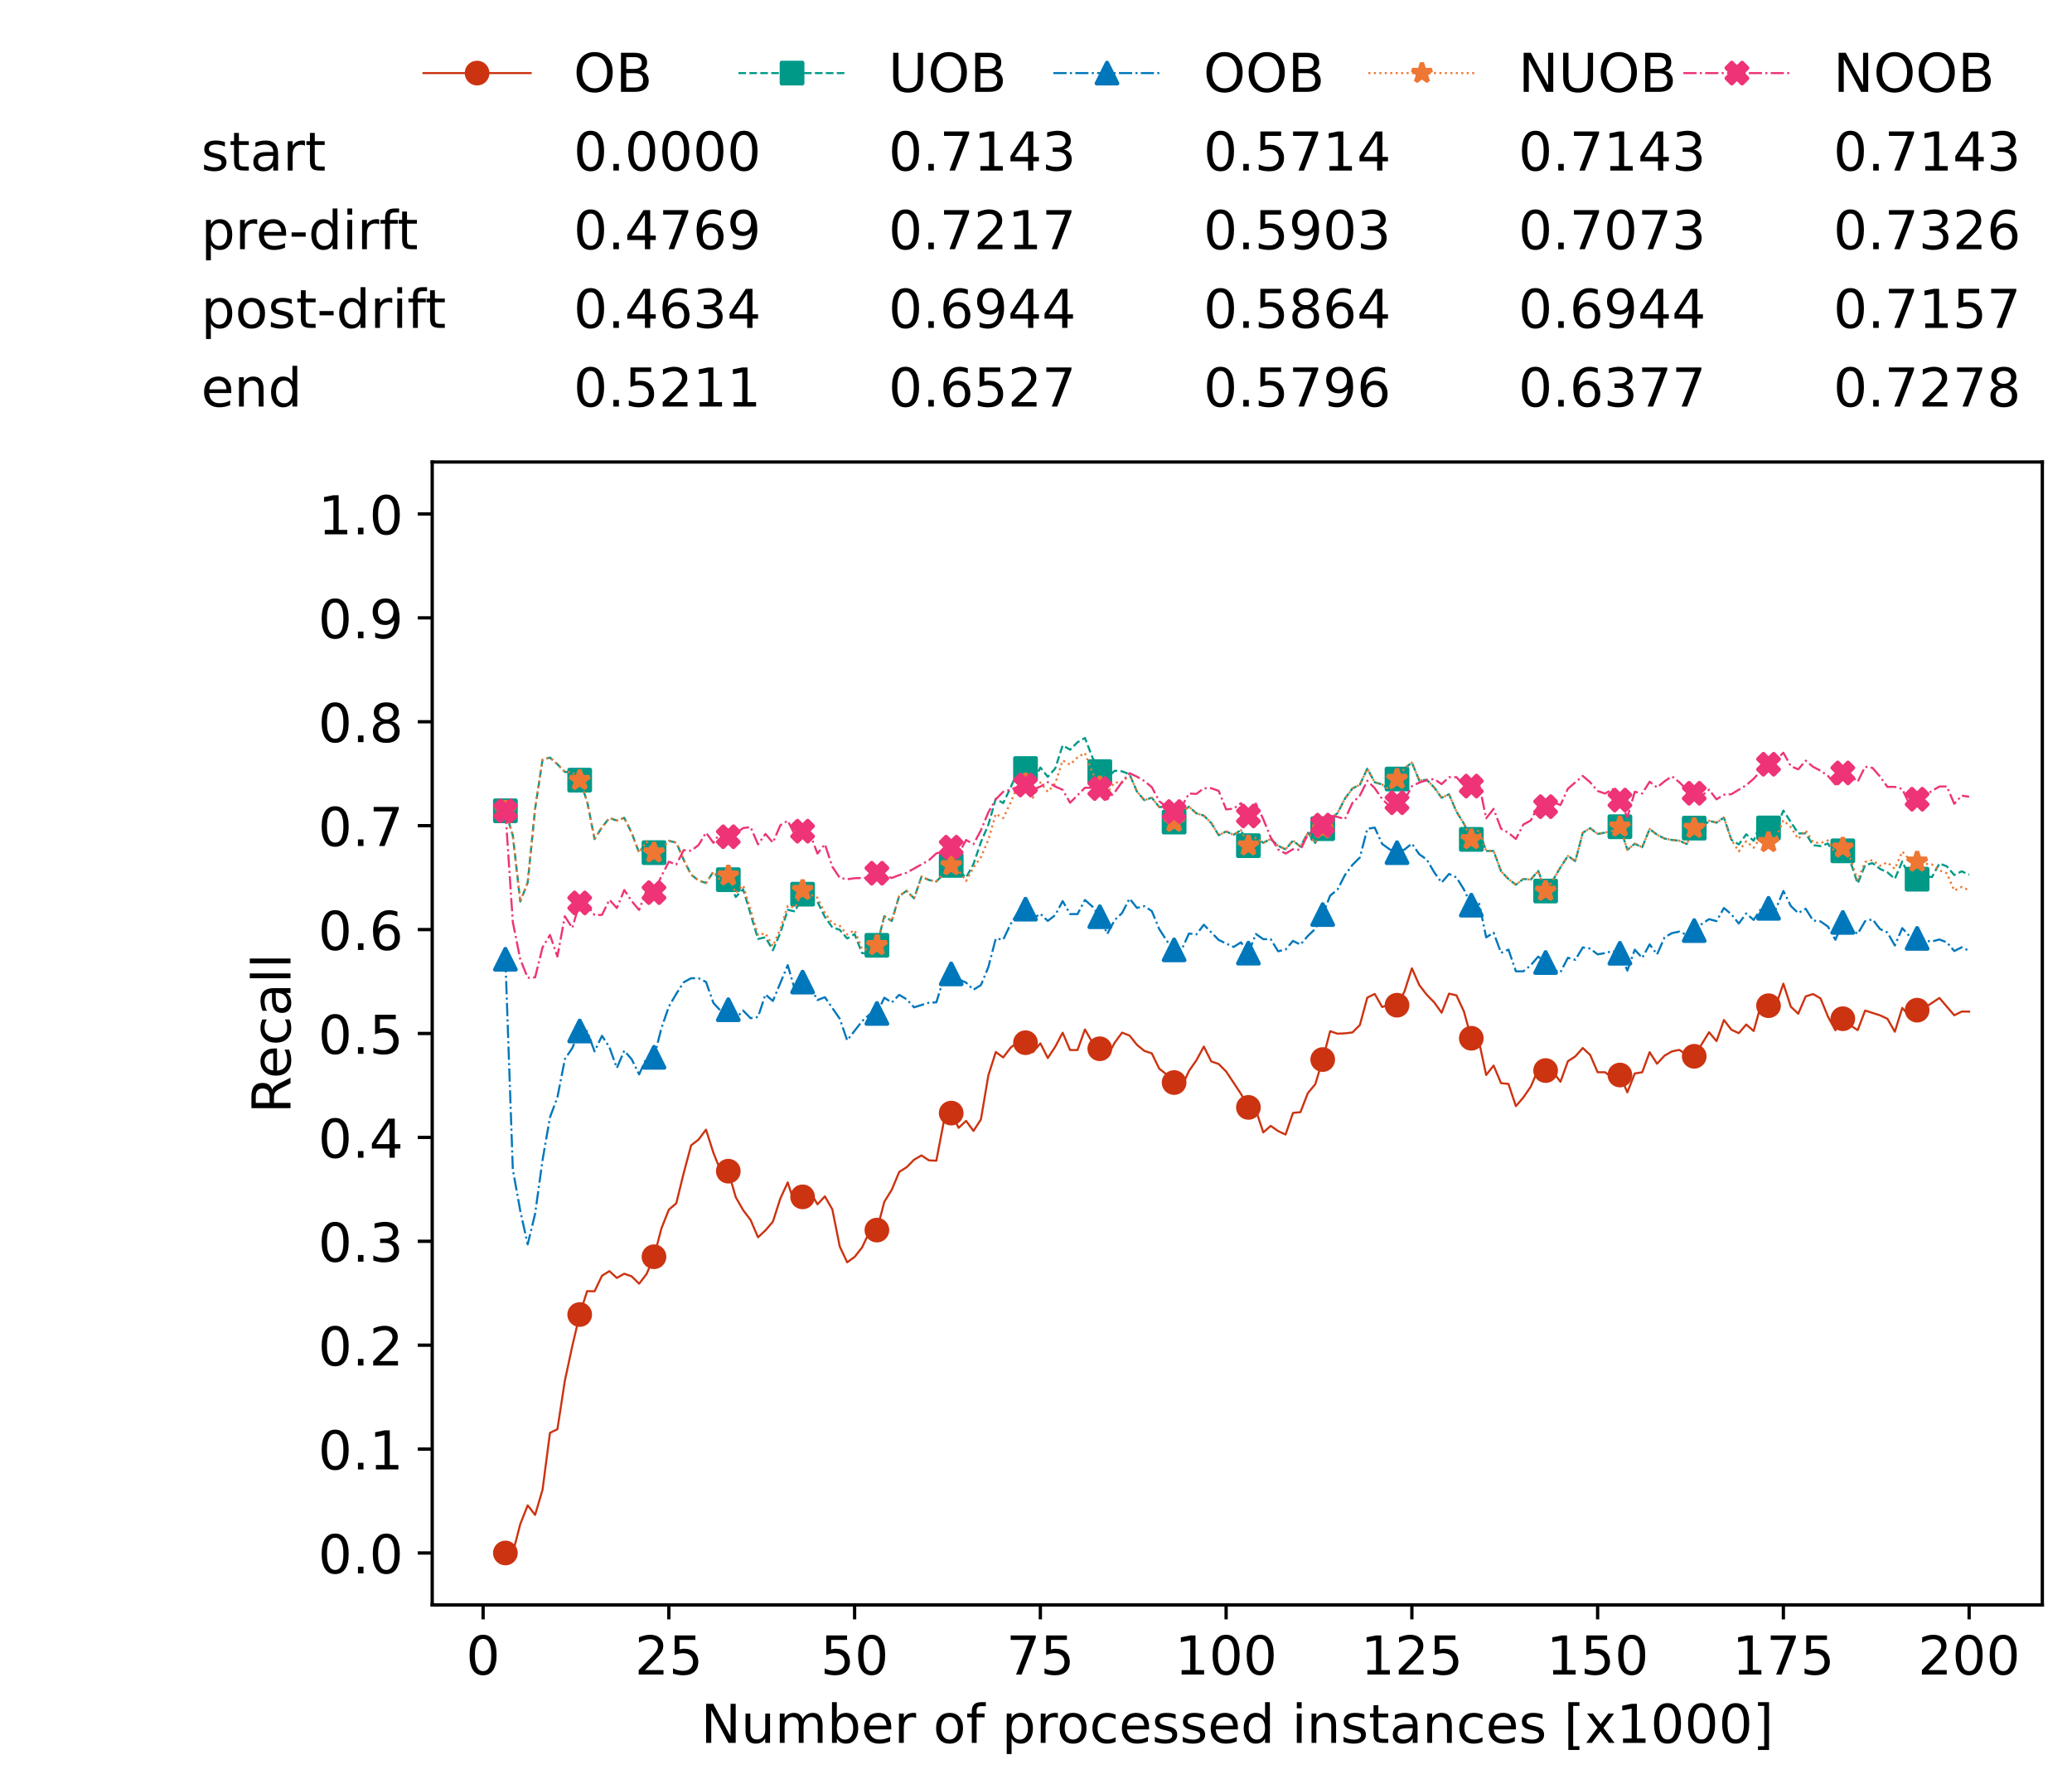 <?xml version="1.0" encoding="utf-8" standalone="no"?>
<!DOCTYPE svg PUBLIC "-//W3C//DTD SVG 1.1//EN"
  "http://www.w3.org/Graphics/SVG/1.1/DTD/svg11.dtd">
<!-- Created with matplotlib (https://matplotlib.org/) -->
<svg height="432.615pt" version="1.1" viewBox="0 0 502.65 432.615" width="502.65pt" xmlns="http://www.w3.org/2000/svg" xmlns:xlink="http://www.w3.org/1999/xlink">
 <defs>
  <style type="text/css">*{stroke-linecap:butt;stroke-linejoin:round;}</style>
 </defs>
 <g id="figure_1">
  <g id="patch_1">
   <path d="M 0 432.615 
L 502.65 432.615 
L 502.65 0 
L 0 0 
z
" style="fill:#ffffff;"/>
  </g>
  <g id="axes_1">
   <g id="patch_2">
    <path d="M 104.85 389.252 
L 495.45 389.252 
L 495.45 112.052 
L 104.85 112.052 
z
" style="fill:#ffffff;"/>
   </g>
   <g id="matplotlib.axis_1">
    <g id="xtick_1">
     <g id="line2d_1">
      <defs>
       <path d="M 0 0 
L 0 3.5 
" id="m2cb4efb6f8" style="stroke:#000000;stroke-width:0.8;"/>
      </defs>
      <g>
       <use style="stroke:#000000;stroke-width:0.8;" x="117.197" xlink:href="#m2cb4efb6f8" y="389.252"/>
      </g>
     </g>
     <g id="text_1">
      <!-- 0 -->
      <g transform="translate(113.061 406.13)scale(0.13 -0.13)">
       <defs>
        <path d="M 31.781 66.406 
Q 24.172 66.406 20.328 58.906 
Q 16.5 51.422 16.5 36.375 
Q 16.5 21.391 20.328 13.891 
Q 24.172 6.391 31.781 6.391 
Q 39.453 6.391 43.281 13.891 
Q 47.125 21.391 47.125 36.375 
Q 47.125 51.422 43.281 58.906 
Q 39.453 66.406 31.781 66.406 
z
M 31.781 74.219 
Q 44.047 74.219 50.516 64.516 
Q 56.984 54.828 56.984 36.375 
Q 56.984 17.969 50.516 8.266 
Q 44.047 -1.422 31.781 -1.422 
Q 19.531 -1.422 13.062 8.266 
Q 6.594 17.969 6.594 36.375 
Q 6.594 54.828 13.062 64.516 
Q 19.531 74.219 31.781 74.219 
z
" id="DejaVuSans-48"/>
       </defs>
       <use xlink:href="#DejaVuSans-48"/>
      </g>
     </g>
    </g>
    <g id="xtick_2">
     <g id="line2d_2">
      <g>
       <use style="stroke:#000000;stroke-width:0.8;" x="162.259" xlink:href="#m2cb4efb6f8" y="389.252"/>
      </g>
     </g>
     <g id="text_2">
      <!-- 25 -->
      <g transform="translate(153.988 406.13)scale(0.13 -0.13)">
       <defs>
        <path d="M 19.188 8.297 
L 53.609 8.297 
L 53.609 0 
L 7.328 0 
L 7.328 8.297 
Q 12.938 14.109 22.625 23.891 
Q 32.328 33.688 34.812 36.531 
Q 39.547 41.844 41.422 45.531 
Q 43.312 49.219 43.312 52.781 
Q 43.312 58.594 39.234 62.25 
Q 35.156 65.922 28.609 65.922 
Q 23.969 65.922 18.812 64.312 
Q 13.672 62.703 7.812 59.422 
L 7.812 69.391 
Q 13.766 71.781 18.938 73 
Q 24.125 74.219 28.422 74.219 
Q 39.75 74.219 46.484 68.547 
Q 53.219 62.891 53.219 53.422 
Q 53.219 48.922 51.531 44.891 
Q 49.859 40.875 45.406 35.406 
Q 44.188 33.984 37.641 27.219 
Q 31.109 20.453 19.188 8.297 
z
" id="DejaVuSans-50"/>
        <path d="M 10.797 72.906 
L 49.516 72.906 
L 49.516 64.594 
L 19.828 64.594 
L 19.828 46.734 
Q 21.969 47.469 24.109 47.828 
Q 26.266 48.188 28.422 48.188 
Q 40.625 48.188 47.75 41.5 
Q 54.891 34.812 54.891 23.391 
Q 54.891 11.625 47.562 5.094 
Q 40.234 -1.422 26.906 -1.422 
Q 22.312 -1.422 17.547 -0.641 
Q 12.797 0.141 7.719 1.703 
L 7.719 11.625 
Q 12.109 9.234 16.797 8.062 
Q 21.484 6.891 26.703 6.891 
Q 35.156 6.891 40.078 11.328 
Q 45.016 15.766 45.016 23.391 
Q 45.016 31 40.078 35.438 
Q 35.156 39.891 26.703 39.891 
Q 22.75 39.891 18.812 39.016 
Q 14.891 38.141 10.797 36.281 
z
" id="DejaVuSans-53"/>
       </defs>
       <use xlink:href="#DejaVuSans-50"/>
       <use x="63.623" xlink:href="#DejaVuSans-53"/>
      </g>
     </g>
    </g>
    <g id="xtick_3">
     <g id="line2d_3">
      <g>
       <use style="stroke:#000000;stroke-width:0.8;" x="207.322" xlink:href="#m2cb4efb6f8" y="389.252"/>
      </g>
     </g>
     <g id="text_3">
      <!-- 50 -->
      <g transform="translate(199.05 406.13)scale(0.13 -0.13)">
       <use xlink:href="#DejaVuSans-53"/>
       <use x="63.623" xlink:href="#DejaVuSans-48"/>
      </g>
     </g>
    </g>
    <g id="xtick_4">
     <g id="line2d_4">
      <g>
       <use style="stroke:#000000;stroke-width:0.8;" x="252.384" xlink:href="#m2cb4efb6f8" y="389.252"/>
      </g>
     </g>
     <g id="text_4">
      <!-- 75 -->
      <g transform="translate(244.113 406.13)scale(0.13 -0.13)">
       <defs>
        <path d="M 8.203 72.906 
L 55.078 72.906 
L 55.078 68.703 
L 28.609 0 
L 18.312 0 
L 43.219 64.594 
L 8.203 64.594 
z
" id="DejaVuSans-55"/>
       </defs>
       <use xlink:href="#DejaVuSans-55"/>
       <use x="63.623" xlink:href="#DejaVuSans-53"/>
      </g>
     </g>
    </g>
    <g id="xtick_5">
     <g id="line2d_5">
      <g>
       <use style="stroke:#000000;stroke-width:0.8;" x="297.446" xlink:href="#m2cb4efb6f8" y="389.252"/>
      </g>
     </g>
     <g id="text_5">
      <!-- 100 -->
      <g transform="translate(285.039 406.13)scale(0.13 -0.13)">
       <defs>
        <path d="M 12.406 8.297 
L 28.516 8.297 
L 28.516 63.922 
L 10.984 60.406 
L 10.984 69.391 
L 28.422 72.906 
L 38.281 72.906 
L 38.281 8.297 
L 54.391 8.297 
L 54.391 0 
L 12.406 0 
z
" id="DejaVuSans-49"/>
       </defs>
       <use xlink:href="#DejaVuSans-49"/>
       <use x="63.623" xlink:href="#DejaVuSans-48"/>
       <use x="127.246" xlink:href="#DejaVuSans-48"/>
      </g>
     </g>
    </g>
    <g id="xtick_6">
     <g id="line2d_6">
      <g>
       <use style="stroke:#000000;stroke-width:0.8;" x="342.509" xlink:href="#m2cb4efb6f8" y="389.252"/>
      </g>
     </g>
     <g id="text_6">
      <!-- 125 -->
      <g transform="translate(330.102 406.13)scale(0.13 -0.13)">
       <use xlink:href="#DejaVuSans-49"/>
       <use x="63.623" xlink:href="#DejaVuSans-50"/>
       <use x="127.246" xlink:href="#DejaVuSans-53"/>
      </g>
     </g>
    </g>
    <g id="xtick_7">
     <g id="line2d_7">
      <g>
       <use style="stroke:#000000;stroke-width:0.8;" x="387.571" xlink:href="#m2cb4efb6f8" y="389.252"/>
      </g>
     </g>
     <g id="text_7">
      <!-- 150 -->
      <g transform="translate(375.164 406.13)scale(0.13 -0.13)">
       <use xlink:href="#DejaVuSans-49"/>
       <use x="63.623" xlink:href="#DejaVuSans-53"/>
       <use x="127.246" xlink:href="#DejaVuSans-48"/>
      </g>
     </g>
    </g>
    <g id="xtick_8">
     <g id="line2d_8">
      <g>
       <use style="stroke:#000000;stroke-width:0.8;" x="432.633" xlink:href="#m2cb4efb6f8" y="389.252"/>
      </g>
     </g>
     <g id="text_8">
      <!-- 175 -->
      <g transform="translate(420.226 406.13)scale(0.13 -0.13)">
       <use xlink:href="#DejaVuSans-49"/>
       <use x="63.623" xlink:href="#DejaVuSans-55"/>
       <use x="127.246" xlink:href="#DejaVuSans-53"/>
      </g>
     </g>
    </g>
    <g id="xtick_9">
     <g id="line2d_9">
      <g>
       <use style="stroke:#000000;stroke-width:0.8;" x="477.695" xlink:href="#m2cb4efb6f8" y="389.252"/>
      </g>
     </g>
     <g id="text_9">
      <!-- 200 -->
      <g transform="translate(465.289 406.13)scale(0.13 -0.13)">
       <use xlink:href="#DejaVuSans-50"/>
       <use x="63.623" xlink:href="#DejaVuSans-48"/>
       <use x="127.246" xlink:href="#DejaVuSans-48"/>
      </g>
     </g>
    </g>
    <g id="text_10">
     <!-- Number of processed instances [x1000] -->
     <g transform="translate(170.025 422.711)scale(0.13 -0.13)">
      <defs>
       <path d="M 9.812 72.906 
L 23.094 72.906 
L 55.422 11.922 
L 55.422 72.906 
L 64.984 72.906 
L 64.984 0 
L 51.703 0 
L 19.391 60.984 
L 19.391 0 
L 9.812 0 
z
" id="DejaVuSans-78"/>
       <path d="M 8.5 21.578 
L 8.5 54.688 
L 17.484 54.688 
L 17.484 21.922 
Q 17.484 14.156 20.5 10.266 
Q 23.531 6.391 29.594 6.391 
Q 36.859 6.391 41.078 11.031 
Q 45.312 15.672 45.312 23.688 
L 45.312 54.688 
L 54.297 54.688 
L 54.297 0 
L 45.312 0 
L 45.312 8.406 
Q 42.047 3.422 37.719 1 
Q 33.406 -1.422 27.688 -1.422 
Q 18.266 -1.422 13.375 4.438 
Q 8.5 10.297 8.5 21.578 
z
M 31.109 56 
z
" id="DejaVuSans-117"/>
       <path d="M 52 44.188 
Q 55.375 50.25 60.062 53.125 
Q 64.75 56 71.094 56 
Q 79.641 56 84.281 50.016 
Q 88.922 44.047 88.922 33.016 
L 88.922 0 
L 79.891 0 
L 79.891 32.719 
Q 79.891 40.578 77.094 44.375 
Q 74.312 48.188 68.609 48.188 
Q 61.625 48.188 57.562 43.547 
Q 53.516 38.922 53.516 30.906 
L 53.516 0 
L 44.484 0 
L 44.484 32.719 
Q 44.484 40.625 41.703 44.406 
Q 38.922 48.188 33.109 48.188 
Q 26.219 48.188 22.156 43.531 
Q 18.109 38.875 18.109 30.906 
L 18.109 0 
L 9.078 0 
L 9.078 54.688 
L 18.109 54.688 
L 18.109 46.188 
Q 21.188 51.219 25.484 53.609 
Q 29.781 56 35.688 56 
Q 41.656 56 45.828 52.969 
Q 50 49.953 52 44.188 
z
" id="DejaVuSans-109"/>
       <path d="M 48.688 27.297 
Q 48.688 37.203 44.609 42.844 
Q 40.531 48.484 33.406 48.484 
Q 26.266 48.484 22.188 42.844 
Q 18.109 37.203 18.109 27.297 
Q 18.109 17.391 22.188 11.75 
Q 26.266 6.109 33.406 6.109 
Q 40.531 6.109 44.609 11.75 
Q 48.688 17.391 48.688 27.297 
z
M 18.109 46.391 
Q 20.953 51.266 25.266 53.625 
Q 29.594 56 35.594 56 
Q 45.562 56 51.781 48.094 
Q 58.016 40.188 58.016 27.297 
Q 58.016 14.406 51.781 6.484 
Q 45.562 -1.422 35.594 -1.422 
Q 29.594 -1.422 25.266 0.953 
Q 20.953 3.328 18.109 8.203 
L 18.109 0 
L 9.078 0 
L 9.078 75.984 
L 18.109 75.984 
z
" id="DejaVuSans-98"/>
       <path d="M 56.203 29.594 
L 56.203 25.203 
L 14.891 25.203 
Q 15.484 15.922 20.484 11.062 
Q 25.484 6.203 34.422 6.203 
Q 39.594 6.203 44.453 7.469 
Q 49.312 8.734 54.109 11.281 
L 54.109 2.781 
Q 49.266 0.734 44.188 -0.344 
Q 39.109 -1.422 33.891 -1.422 
Q 20.797 -1.422 13.156 6.188 
Q 5.516 13.812 5.516 26.812 
Q 5.516 40.234 12.766 48.109 
Q 20.016 56 32.328 56 
Q 43.359 56 49.781 48.891 
Q 56.203 41.797 56.203 29.594 
z
M 47.219 32.234 
Q 47.125 39.594 43.094 43.984 
Q 39.062 48.391 32.422 48.391 
Q 24.906 48.391 20.391 44.141 
Q 15.875 39.891 15.188 32.172 
z
" id="DejaVuSans-101"/>
       <path d="M 41.109 46.297 
Q 39.594 47.172 37.812 47.578 
Q 36.031 48 33.891 48 
Q 26.266 48 22.188 43.047 
Q 18.109 38.094 18.109 28.812 
L 18.109 0 
L 9.078 0 
L 9.078 54.688 
L 18.109 54.688 
L 18.109 46.188 
Q 20.953 51.172 25.484 53.578 
Q 30.031 56 36.531 56 
Q 37.453 56 38.578 55.875 
Q 39.703 55.766 41.062 55.516 
z
" id="DejaVuSans-114"/>
       <path id="DejaVuSans-32"/>
       <path d="M 30.609 48.391 
Q 23.391 48.391 19.188 42.75 
Q 14.984 37.109 14.984 27.297 
Q 14.984 17.484 19.156 11.844 
Q 23.344 6.203 30.609 6.203 
Q 37.797 6.203 41.984 11.859 
Q 46.188 17.531 46.188 27.297 
Q 46.188 37.016 41.984 42.703 
Q 37.797 48.391 30.609 48.391 
z
M 30.609 56 
Q 42.328 56 49.016 48.375 
Q 55.719 40.766 55.719 27.297 
Q 55.719 13.875 49.016 6.219 
Q 42.328 -1.422 30.609 -1.422 
Q 18.844 -1.422 12.172 6.219 
Q 5.516 13.875 5.516 27.297 
Q 5.516 40.766 12.172 48.375 
Q 18.844 56 30.609 56 
z
" id="DejaVuSans-111"/>
       <path d="M 37.109 75.984 
L 37.109 68.5 
L 28.516 68.5 
Q 23.688 68.5 21.797 66.547 
Q 19.922 64.594 19.922 59.516 
L 19.922 54.688 
L 34.719 54.688 
L 34.719 47.703 
L 19.922 47.703 
L 19.922 0 
L 10.891 0 
L 10.891 47.703 
L 2.297 47.703 
L 2.297 54.688 
L 10.891 54.688 
L 10.891 58.5 
Q 10.891 67.625 15.141 71.797 
Q 19.391 75.984 28.609 75.984 
z
" id="DejaVuSans-102"/>
       <path d="M 18.109 8.203 
L 18.109 -20.797 
L 9.078 -20.797 
L 9.078 54.688 
L 18.109 54.688 
L 18.109 46.391 
Q 20.953 51.266 25.266 53.625 
Q 29.594 56 35.594 56 
Q 45.562 56 51.781 48.094 
Q 58.016 40.188 58.016 27.297 
Q 58.016 14.406 51.781 6.484 
Q 45.562 -1.422 35.594 -1.422 
Q 29.594 -1.422 25.266 0.953 
Q 20.953 3.328 18.109 8.203 
z
M 48.688 27.297 
Q 48.688 37.203 44.609 42.844 
Q 40.531 48.484 33.406 48.484 
Q 26.266 48.484 22.188 42.844 
Q 18.109 37.203 18.109 27.297 
Q 18.109 17.391 22.188 11.75 
Q 26.266 6.109 33.406 6.109 
Q 40.531 6.109 44.609 11.75 
Q 48.688 17.391 48.688 27.297 
z
" id="DejaVuSans-112"/>
       <path d="M 48.781 52.594 
L 48.781 44.188 
Q 44.969 46.297 41.141 47.344 
Q 37.312 48.391 33.406 48.391 
Q 24.656 48.391 19.812 42.844 
Q 14.984 37.312 14.984 27.297 
Q 14.984 17.281 19.812 11.734 
Q 24.656 6.203 33.406 6.203 
Q 37.312 6.203 41.141 7.25 
Q 44.969 8.297 48.781 10.406 
L 48.781 2.094 
Q 45.016 0.344 40.984 -0.531 
Q 36.969 -1.422 32.422 -1.422 
Q 20.062 -1.422 12.781 6.344 
Q 5.516 14.109 5.516 27.297 
Q 5.516 40.672 12.859 48.328 
Q 20.219 56 33.016 56 
Q 37.156 56 41.109 55.141 
Q 45.062 54.297 48.781 52.594 
z
" id="DejaVuSans-99"/>
       <path d="M 44.281 53.078 
L 44.281 44.578 
Q 40.484 46.531 36.375 47.5 
Q 32.281 48.484 27.875 48.484 
Q 21.188 48.484 17.844 46.438 
Q 14.5 44.391 14.5 40.281 
Q 14.5 37.156 16.891 35.375 
Q 19.281 33.594 26.516 31.984 
L 29.594 31.297 
Q 39.156 29.25 43.188 25.516 
Q 47.219 21.781 47.219 15.094 
Q 47.219 7.469 41.188 3.016 
Q 35.156 -1.422 24.609 -1.422 
Q 20.219 -1.422 15.453 -0.562 
Q 10.688 0.297 5.422 2 
L 5.422 11.281 
Q 10.406 8.688 15.234 7.391 
Q 20.062 6.109 24.812 6.109 
Q 31.156 6.109 34.562 8.281 
Q 37.984 10.453 37.984 14.406 
Q 37.984 18.062 35.516 20.016 
Q 33.062 21.969 24.703 23.781 
L 21.578 24.516 
Q 13.234 26.266 9.516 29.906 
Q 5.812 33.547 5.812 39.891 
Q 5.812 47.609 11.281 51.797 
Q 16.75 56 26.812 56 
Q 31.781 56 36.172 55.266 
Q 40.578 54.547 44.281 53.078 
z
" id="DejaVuSans-115"/>
       <path d="M 45.406 46.391 
L 45.406 75.984 
L 54.391 75.984 
L 54.391 0 
L 45.406 0 
L 45.406 8.203 
Q 42.578 3.328 38.25 0.953 
Q 33.938 -1.422 27.875 -1.422 
Q 17.969 -1.422 11.734 6.484 
Q 5.516 14.406 5.516 27.297 
Q 5.516 40.188 11.734 48.094 
Q 17.969 56 27.875 56 
Q 33.938 56 38.25 53.625 
Q 42.578 51.266 45.406 46.391 
z
M 14.797 27.297 
Q 14.797 17.391 18.875 11.75 
Q 22.953 6.109 30.078 6.109 
Q 37.203 6.109 41.297 11.75 
Q 45.406 17.391 45.406 27.297 
Q 45.406 37.203 41.297 42.844 
Q 37.203 48.484 30.078 48.484 
Q 22.953 48.484 18.875 42.844 
Q 14.797 37.203 14.797 27.297 
z
" id="DejaVuSans-100"/>
       <path d="M 9.422 54.688 
L 18.406 54.688 
L 18.406 0 
L 9.422 0 
z
M 9.422 75.984 
L 18.406 75.984 
L 18.406 64.594 
L 9.422 64.594 
z
" id="DejaVuSans-105"/>
       <path d="M 54.891 33.016 
L 54.891 0 
L 45.906 0 
L 45.906 32.719 
Q 45.906 40.484 42.875 44.328 
Q 39.844 48.188 33.797 48.188 
Q 26.516 48.188 22.312 43.547 
Q 18.109 38.922 18.109 30.906 
L 18.109 0 
L 9.078 0 
L 9.078 54.688 
L 18.109 54.688 
L 18.109 46.188 
Q 21.344 51.125 25.703 53.562 
Q 30.078 56 35.797 56 
Q 45.219 56 50.047 50.172 
Q 54.891 44.344 54.891 33.016 
z
" id="DejaVuSans-110"/>
       <path d="M 18.312 70.219 
L 18.312 54.688 
L 36.812 54.688 
L 36.812 47.703 
L 18.312 47.703 
L 18.312 18.016 
Q 18.312 11.328 20.141 9.422 
Q 21.969 7.516 27.594 7.516 
L 36.812 7.516 
L 36.812 0 
L 27.594 0 
Q 17.188 0 13.234 3.875 
Q 9.281 7.766 9.281 18.016 
L 9.281 47.703 
L 2.688 47.703 
L 2.688 54.688 
L 9.281 54.688 
L 9.281 70.219 
z
" id="DejaVuSans-116"/>
       <path d="M 34.281 27.484 
Q 23.391 27.484 19.188 25 
Q 14.984 22.516 14.984 16.5 
Q 14.984 11.719 18.141 8.906 
Q 21.297 6.109 26.703 6.109 
Q 34.188 6.109 38.703 11.406 
Q 43.219 16.703 43.219 25.484 
L 43.219 27.484 
z
M 52.203 31.203 
L 52.203 0 
L 43.219 0 
L 43.219 8.297 
Q 40.141 3.328 35.547 0.953 
Q 30.953 -1.422 24.312 -1.422 
Q 15.922 -1.422 10.953 3.297 
Q 6 8.016 6 15.922 
Q 6 25.141 12.172 29.828 
Q 18.359 34.516 30.609 34.516 
L 43.219 34.516 
L 43.219 35.406 
Q 43.219 41.609 39.141 45 
Q 35.062 48.391 27.688 48.391 
Q 23 48.391 18.547 47.266 
Q 14.109 46.141 10.016 43.891 
L 10.016 52.203 
Q 14.938 54.109 19.578 55.047 
Q 24.219 56 28.609 56 
Q 40.484 56 46.344 49.844 
Q 52.203 43.703 52.203 31.203 
z
" id="DejaVuSans-97"/>
       <path d="M 8.594 75.984 
L 29.297 75.984 
L 29.297 69 
L 17.578 69 
L 17.578 -6.203 
L 29.297 -6.203 
L 29.297 -13.188 
L 8.594 -13.188 
z
" id="DejaVuSans-91"/>
       <path d="M 54.891 54.688 
L 35.109 28.078 
L 55.906 0 
L 45.312 0 
L 29.391 21.484 
L 13.484 0 
L 2.875 0 
L 24.125 28.609 
L 4.688 54.688 
L 15.281 54.688 
L 29.781 35.203 
L 44.281 54.688 
z
" id="DejaVuSans-120"/>
       <path d="M 30.422 75.984 
L 30.422 -13.188 
L 9.719 -13.188 
L 9.719 -6.203 
L 21.391 -6.203 
L 21.391 69 
L 9.719 69 
L 9.719 75.984 
z
" id="DejaVuSans-93"/>
      </defs>
      <use xlink:href="#DejaVuSans-78"/>
      <use x="74.805" xlink:href="#DejaVuSans-117"/>
      <use x="138.184" xlink:href="#DejaVuSans-109"/>
      <use x="235.596" xlink:href="#DejaVuSans-98"/>
      <use x="299.072" xlink:href="#DejaVuSans-101"/>
      <use x="360.596" xlink:href="#DejaVuSans-114"/>
      <use x="401.709" xlink:href="#DejaVuSans-32"/>
      <use x="433.496" xlink:href="#DejaVuSans-111"/>
      <use x="494.678" xlink:href="#DejaVuSans-102"/>
      <use x="529.883" xlink:href="#DejaVuSans-32"/>
      <use x="561.67" xlink:href="#DejaVuSans-112"/>
      <use x="625.146" xlink:href="#DejaVuSans-114"/>
      <use x="664.01" xlink:href="#DejaVuSans-111"/>
      <use x="725.191" xlink:href="#DejaVuSans-99"/>
      <use x="780.172" xlink:href="#DejaVuSans-101"/>
      <use x="841.695" xlink:href="#DejaVuSans-115"/>
      <use x="893.795" xlink:href="#DejaVuSans-115"/>
      <use x="945.895" xlink:href="#DejaVuSans-101"/>
      <use x="1007.418" xlink:href="#DejaVuSans-100"/>
      <use x="1070.895" xlink:href="#DejaVuSans-32"/>
      <use x="1102.682" xlink:href="#DejaVuSans-105"/>
      <use x="1130.465" xlink:href="#DejaVuSans-110"/>
      <use x="1193.844" xlink:href="#DejaVuSans-115"/>
      <use x="1245.943" xlink:href="#DejaVuSans-116"/>
      <use x="1285.152" xlink:href="#DejaVuSans-97"/>
      <use x="1346.432" xlink:href="#DejaVuSans-110"/>
      <use x="1409.811" xlink:href="#DejaVuSans-99"/>
      <use x="1464.791" xlink:href="#DejaVuSans-101"/>
      <use x="1526.314" xlink:href="#DejaVuSans-115"/>
      <use x="1578.414" xlink:href="#DejaVuSans-32"/>
      <use x="1610.201" xlink:href="#DejaVuSans-91"/>
      <use x="1649.215" xlink:href="#DejaVuSans-120"/>
      <use x="1708.395" xlink:href="#DejaVuSans-49"/>
      <use x="1772.018" xlink:href="#DejaVuSans-48"/>
      <use x="1835.641" xlink:href="#DejaVuSans-48"/>
      <use x="1899.264" xlink:href="#DejaVuSans-48"/>
      <use x="1962.887" xlink:href="#DejaVuSans-93"/>
     </g>
    </g>
   </g>
   <g id="matplotlib.axis_2">
    <g id="ytick_1">
     <g id="line2d_10">
      <defs>
       <path d="M 0 0 
L -3.5 0 
" id="m019e57eb31" style="stroke:#000000;stroke-width:0.8;"/>
      </defs>
      <g>
       <use style="stroke:#000000;stroke-width:0.8;" x="104.85" xlink:href="#m019e57eb31" y="376.652"/>
      </g>
     </g>
     <g id="text_11">
      <!-- 0.0 -->
      <g transform="translate(77.176 381.591)scale(0.13 -0.13)">
       <defs>
        <path d="M 10.688 12.406 
L 21 12.406 
L 21 0 
L 10.688 0 
z
" id="DejaVuSans-46"/>
       </defs>
       <use xlink:href="#DejaVuSans-48"/>
       <use x="63.623" xlink:href="#DejaVuSans-46"/>
       <use x="95.41" xlink:href="#DejaVuSans-48"/>
      </g>
     </g>
    </g>
    <g id="ytick_2">
     <g id="line2d_11">
      <g>
       <use style="stroke:#000000;stroke-width:0.8;" x="104.85" xlink:href="#m019e57eb31" y="351.452"/>
      </g>
     </g>
     <g id="text_12">
      <!-- 0.1 -->
      <g transform="translate(77.176 356.391)scale(0.13 -0.13)">
       <use xlink:href="#DejaVuSans-48"/>
       <use x="63.623" xlink:href="#DejaVuSans-46"/>
       <use x="95.41" xlink:href="#DejaVuSans-49"/>
      </g>
     </g>
    </g>
    <g id="ytick_3">
     <g id="line2d_12">
      <g>
       <use style="stroke:#000000;stroke-width:0.8;" x="104.85" xlink:href="#m019e57eb31" y="326.252"/>
      </g>
     </g>
     <g id="text_13">
      <!-- 0.2 -->
      <g transform="translate(77.176 331.191)scale(0.13 -0.13)">
       <use xlink:href="#DejaVuSans-48"/>
       <use x="63.623" xlink:href="#DejaVuSans-46"/>
       <use x="95.41" xlink:href="#DejaVuSans-50"/>
      </g>
     </g>
    </g>
    <g id="ytick_4">
     <g id="line2d_13">
      <g>
       <use style="stroke:#000000;stroke-width:0.8;" x="104.85" xlink:href="#m019e57eb31" y="301.052"/>
      </g>
     </g>
     <g id="text_14">
      <!-- 0.3 -->
      <g transform="translate(77.176 305.991)scale(0.13 -0.13)">
       <defs>
        <path d="M 40.578 39.312 
Q 47.656 37.797 51.625 33 
Q 55.609 28.219 55.609 21.188 
Q 55.609 10.406 48.188 4.484 
Q 40.766 -1.422 27.094 -1.422 
Q 22.516 -1.422 17.656 -0.516 
Q 12.797 0.391 7.625 2.203 
L 7.625 11.719 
Q 11.719 9.328 16.594 8.109 
Q 21.484 6.891 26.812 6.891 
Q 36.078 6.891 40.938 10.547 
Q 45.797 14.203 45.797 21.188 
Q 45.797 27.641 41.281 31.266 
Q 36.766 34.906 28.719 34.906 
L 20.219 34.906 
L 20.219 43.016 
L 29.109 43.016 
Q 36.375 43.016 40.234 45.922 
Q 44.094 48.828 44.094 54.297 
Q 44.094 59.906 40.109 62.906 
Q 36.141 65.922 28.719 65.922 
Q 24.656 65.922 20.016 65.031 
Q 15.375 64.156 9.812 62.312 
L 9.812 71.094 
Q 15.438 72.656 20.344 73.438 
Q 25.25 74.219 29.594 74.219 
Q 40.828 74.219 47.359 69.109 
Q 53.906 64.016 53.906 55.328 
Q 53.906 49.266 50.438 45.094 
Q 46.969 40.922 40.578 39.312 
z
" id="DejaVuSans-51"/>
       </defs>
       <use xlink:href="#DejaVuSans-48"/>
       <use x="63.623" xlink:href="#DejaVuSans-46"/>
       <use x="95.41" xlink:href="#DejaVuSans-51"/>
      </g>
     </g>
    </g>
    <g id="ytick_5">
     <g id="line2d_14">
      <g>
       <use style="stroke:#000000;stroke-width:0.8;" x="104.85" xlink:href="#m019e57eb31" y="275.852"/>
      </g>
     </g>
     <g id="text_15">
      <!-- 0.4 -->
      <g transform="translate(77.176 280.791)scale(0.13 -0.13)">
       <defs>
        <path d="M 37.797 64.312 
L 12.891 25.391 
L 37.797 25.391 
z
M 35.203 72.906 
L 47.609 72.906 
L 47.609 25.391 
L 58.016 25.391 
L 58.016 17.188 
L 47.609 17.188 
L 47.609 0 
L 37.797 0 
L 37.797 17.188 
L 4.891 17.188 
L 4.891 26.703 
z
" id="DejaVuSans-52"/>
       </defs>
       <use xlink:href="#DejaVuSans-48"/>
       <use x="63.623" xlink:href="#DejaVuSans-46"/>
       <use x="95.41" xlink:href="#DejaVuSans-52"/>
      </g>
     </g>
    </g>
    <g id="ytick_6">
     <g id="line2d_15">
      <g>
       <use style="stroke:#000000;stroke-width:0.8;" x="104.85" xlink:href="#m019e57eb31" y="250.652"/>
      </g>
     </g>
     <g id="text_16">
      <!-- 0.5 -->
      <g transform="translate(77.176 255.591)scale(0.13 -0.13)">
       <use xlink:href="#DejaVuSans-48"/>
       <use x="63.623" xlink:href="#DejaVuSans-46"/>
       <use x="95.41" xlink:href="#DejaVuSans-53"/>
      </g>
     </g>
    </g>
    <g id="ytick_7">
     <g id="line2d_16">
      <g>
       <use style="stroke:#000000;stroke-width:0.8;" x="104.85" xlink:href="#m019e57eb31" y="225.452"/>
      </g>
     </g>
     <g id="text_17">
      <!-- 0.6 -->
      <g transform="translate(77.176 230.391)scale(0.13 -0.13)">
       <defs>
        <path d="M 33.016 40.375 
Q 26.375 40.375 22.484 35.828 
Q 18.609 31.297 18.609 23.391 
Q 18.609 15.531 22.484 10.953 
Q 26.375 6.391 33.016 6.391 
Q 39.656 6.391 43.531 10.953 
Q 47.406 15.531 47.406 23.391 
Q 47.406 31.297 43.531 35.828 
Q 39.656 40.375 33.016 40.375 
z
M 52.594 71.297 
L 52.594 62.312 
Q 48.875 64.062 45.094 64.984 
Q 41.312 65.922 37.594 65.922 
Q 27.828 65.922 22.672 59.328 
Q 17.531 52.734 16.797 39.406 
Q 19.672 43.656 24.016 45.922 
Q 28.375 48.188 33.594 48.188 
Q 44.578 48.188 50.953 41.516 
Q 57.328 34.859 57.328 23.391 
Q 57.328 12.156 50.688 5.359 
Q 44.047 -1.422 33.016 -1.422 
Q 20.359 -1.422 13.672 8.266 
Q 6.984 17.969 6.984 36.375 
Q 6.984 53.656 15.188 63.938 
Q 23.391 74.219 37.203 74.219 
Q 40.922 74.219 44.703 73.484 
Q 48.484 72.75 52.594 71.297 
z
" id="DejaVuSans-54"/>
       </defs>
       <use xlink:href="#DejaVuSans-48"/>
       <use x="63.623" xlink:href="#DejaVuSans-46"/>
       <use x="95.41" xlink:href="#DejaVuSans-54"/>
      </g>
     </g>
    </g>
    <g id="ytick_8">
     <g id="line2d_17">
      <g>
       <use style="stroke:#000000;stroke-width:0.8;" x="104.85" xlink:href="#m019e57eb31" y="200.252"/>
      </g>
     </g>
     <g id="text_18">
      <!-- 0.7 -->
      <g transform="translate(77.176 205.191)scale(0.13 -0.13)">
       <use xlink:href="#DejaVuSans-48"/>
       <use x="63.623" xlink:href="#DejaVuSans-46"/>
       <use x="95.41" xlink:href="#DejaVuSans-55"/>
      </g>
     </g>
    </g>
    <g id="ytick_9">
     <g id="line2d_18">
      <g>
       <use style="stroke:#000000;stroke-width:0.8;" x="104.85" xlink:href="#m019e57eb31" y="175.052"/>
      </g>
     </g>
     <g id="text_19">
      <!-- 0.8 -->
      <g transform="translate(77.176 179.991)scale(0.13 -0.13)">
       <defs>
        <path d="M 31.781 34.625 
Q 24.75 34.625 20.719 30.859 
Q 16.703 27.094 16.703 20.516 
Q 16.703 13.922 20.719 10.156 
Q 24.75 6.391 31.781 6.391 
Q 38.812 6.391 42.859 10.172 
Q 46.922 13.969 46.922 20.516 
Q 46.922 27.094 42.891 30.859 
Q 38.875 34.625 31.781 34.625 
z
M 21.922 38.812 
Q 15.578 40.375 12.031 44.719 
Q 8.5 49.078 8.5 55.328 
Q 8.5 64.062 14.719 69.141 
Q 20.953 74.219 31.781 74.219 
Q 42.672 74.219 48.875 69.141 
Q 55.078 64.062 55.078 55.328 
Q 55.078 49.078 51.531 44.719 
Q 48 40.375 41.703 38.812 
Q 48.828 37.156 52.797 32.312 
Q 56.781 27.484 56.781 20.516 
Q 56.781 9.906 50.312 4.234 
Q 43.844 -1.422 31.781 -1.422 
Q 19.734 -1.422 13.25 4.234 
Q 6.781 9.906 6.781 20.516 
Q 6.781 27.484 10.781 32.312 
Q 14.797 37.156 21.922 38.812 
z
M 18.312 54.391 
Q 18.312 48.734 21.844 45.562 
Q 25.391 42.391 31.781 42.391 
Q 38.141 42.391 41.719 45.562 
Q 45.312 48.734 45.312 54.391 
Q 45.312 60.062 41.719 63.234 
Q 38.141 66.406 31.781 66.406 
Q 25.391 66.406 21.844 63.234 
Q 18.312 60.062 18.312 54.391 
z
" id="DejaVuSans-56"/>
       </defs>
       <use xlink:href="#DejaVuSans-48"/>
       <use x="63.623" xlink:href="#DejaVuSans-46"/>
       <use x="95.41" xlink:href="#DejaVuSans-56"/>
      </g>
     </g>
    </g>
    <g id="ytick_10">
     <g id="line2d_19">
      <g>
       <use style="stroke:#000000;stroke-width:0.8;" x="104.85" xlink:href="#m019e57eb31" y="149.852"/>
      </g>
     </g>
     <g id="text_20">
      <!-- 0.9 -->
      <g transform="translate(77.176 154.791)scale(0.13 -0.13)">
       <defs>
        <path d="M 10.984 1.516 
L 10.984 10.5 
Q 14.703 8.734 18.5 7.812 
Q 22.312 6.891 25.984 6.891 
Q 35.75 6.891 40.891 13.453 
Q 46.047 20.016 46.781 33.406 
Q 43.953 29.203 39.594 26.953 
Q 35.25 24.703 29.984 24.703 
Q 19.047 24.703 12.672 31.312 
Q 6.297 37.938 6.297 49.422 
Q 6.297 60.641 12.938 67.422 
Q 19.578 74.219 30.609 74.219 
Q 43.266 74.219 49.922 64.516 
Q 56.594 54.828 56.594 36.375 
Q 56.594 19.141 48.406 8.859 
Q 40.234 -1.422 26.422 -1.422 
Q 22.703 -1.422 18.891 -0.688 
Q 15.094 0.047 10.984 1.516 
z
M 30.609 32.422 
Q 37.25 32.422 41.125 36.953 
Q 45.016 41.5 45.016 49.422 
Q 45.016 57.281 41.125 61.844 
Q 37.25 66.406 30.609 66.406 
Q 23.969 66.406 20.094 61.844 
Q 16.219 57.281 16.219 49.422 
Q 16.219 41.5 20.094 36.953 
Q 23.969 32.422 30.609 32.422 
z
" id="DejaVuSans-57"/>
       </defs>
       <use xlink:href="#DejaVuSans-48"/>
       <use x="63.623" xlink:href="#DejaVuSans-46"/>
       <use x="95.41" xlink:href="#DejaVuSans-57"/>
      </g>
     </g>
    </g>
    <g id="ytick_11">
     <g id="line2d_20">
      <g>
       <use style="stroke:#000000;stroke-width:0.8;" x="104.85" xlink:href="#m019e57eb31" y="124.652"/>
      </g>
     </g>
     <g id="text_21">
      <!-- 1.0 -->
      <g transform="translate(77.176 129.591)scale(0.13 -0.13)">
       <use xlink:href="#DejaVuSans-49"/>
       <use x="63.623" xlink:href="#DejaVuSans-46"/>
       <use x="95.41" xlink:href="#DejaVuSans-48"/>
      </g>
     </g>
    </g>
    <g id="text_22">
     <!-- Recall -->
     <g transform="translate(70.472 270.044)rotate(-90)scale(0.13 -0.13)">
      <defs>
       <path d="M 44.391 34.188 
Q 47.562 33.109 50.562 29.594 
Q 53.562 26.078 56.594 19.922 
L 66.609 0 
L 56 0 
L 46.688 18.703 
Q 43.062 26.031 39.672 28.422 
Q 36.281 30.812 30.422 30.812 
L 19.672 30.812 
L 19.672 0 
L 9.812 0 
L 9.812 72.906 
L 32.078 72.906 
Q 44.578 72.906 50.734 67.672 
Q 56.891 62.453 56.891 51.906 
Q 56.891 45.016 53.688 40.469 
Q 50.484 35.938 44.391 34.188 
z
M 19.672 64.797 
L 19.672 38.922 
L 32.078 38.922 
Q 39.203 38.922 42.844 42.219 
Q 46.484 45.516 46.484 51.906 
Q 46.484 58.297 42.844 61.547 
Q 39.203 64.797 32.078 64.797 
z
" id="DejaVuSans-82"/>
       <path d="M 9.422 75.984 
L 18.406 75.984 
L 18.406 0 
L 9.422 0 
z
" id="DejaVuSans-108"/>
      </defs>
      <use xlink:href="#DejaVuSans-82"/>
      <use x="64.982" xlink:href="#DejaVuSans-101"/>
      <use x="126.506" xlink:href="#DejaVuSans-99"/>
      <use x="181.486" xlink:href="#DejaVuSans-97"/>
      <use x="242.766" xlink:href="#DejaVuSans-108"/>
      <use x="270.549" xlink:href="#DejaVuSans-108"/>
     </g>
    </g>
   </g>
   <g id="line2d_21"/>
   <g id="line2d_22"/>
   <g id="line2d_23"/>
   <g id="line2d_24"/>
   <g id="line2d_25"/>
   <g id="line2d_26">
    <path clip-path="url(#p42784cd8ed)" d="M 122.605 376.652 
L 124.407 376.652 
L 126.21 369.652 
L 128.012 365.102 
L 129.815 367.412 
L 131.617 361.315 
L 133.419 347.506 
L 135.222 346.65 
L 137.024 334.906 
L 138.827 326.481 
L 140.629 318.824 
L 142.432 313.143 
L 144.234 313.182 
L 146.037 309.408 
L 147.839 308.291 
L 149.642 309.938 
L 151.444 308.921 
L 153.247 309.573 
L 155.049 311.335 
L 156.852 309.001 
L 158.654 304.801 
L 160.457 297.928 
L 162.259 293.378 
L 164.062 291.838 
L 165.864 284.488 
L 167.667 277.779 
L 169.469 276.379 
L 171.272 273.979 
L 173.074 279.618 
L 174.877 284.118 
L 176.679 284.054 
L 178.482 290.354 
L 180.284 293.504 
L 182.087 295.883 
L 183.889 300.083 
L 185.692 298.403 
L 187.494 296.303 
L 189.297 290.703 
L 191.099 286.783 
L 192.902 292.383 
L 194.704 290.283 
L 196.507 289.002 
L 198.309 292.082 
L 200.112 290.157 
L 201.914 293.307 
L 203.717 302.307 
L 205.519 306.157 
L 207.322 304.845 
L 209.124 302.554 
L 210.927 298.754 
L 212.729 298.339 
L 214.532 291.466 
L 216.334 288.558 
L 218.137 284.241 
L 219.939 283.095 
L 221.742 281.275 
L 223.544 280.225 
L 225.347 281.425 
L 227.149 281.513 
L 228.952 272.063 
L 230.754 269.963 
L 232.557 273.534 
L 234.359 271.854 
L 236.162 274.288 
L 237.964 271.488 
L 239.767 260.826 
L 241.569 255.156 
L 243.372 256.469 
L 245.174 254.09 
L 246.976 252.69 
L 248.779 252.89 
L 250.581 255.181 
L 252.384 253.049 
L 254.186 256.602 
L 255.989 253.871 
L 257.791 250.471 
L 259.594 254.671 
L 261.396 254.671 
L 263.199 249.683 
L 265.001 252.833 
L 266.804 254.361 
L 268.606 256.243 
L 270.409 252.883 
L 272.211 250.448 
L 274.014 251.148 
L 275.816 253.41 
L 277.619 254.88 
L 279.421 255.48 
L 281.224 259.195 
L 283.026 260.595 
L 284.829 262.555 
L 286.631 263.701 
L 288.434 259.741 
L 290.236 257.156 
L 292.039 253.833 
L 293.841 257.433 
L 295.644 258.063 
L 297.446 259.863 
L 301.051 265.309 
L 302.854 268.582 
L 304.656 269.182 
L 306.459 274.642 
L 308.261 273.067 
L 310.064 274.327 
L 311.866 275.167 
L 313.669 269.917 
L 315.471 269.737 
L 317.274 265.117 
L 319.076 262.963 
L 320.879 256.978 
L 322.681 250.105 
L 324.484 250.705 
L 326.286 250.617 
L 328.089 250.406 
L 329.891 248.606 
L 331.694 241.962 
L 333.496 241.062 
L 335.299 244.234 
L 337.101 243.634 
L 338.904 243.798 
L 340.706 240.498 
L 342.509 234.844 
L 344.311 238.92 
L 346.114 241.26 
L 347.916 243.093 
L 349.719 245.613 
L 351.521 240.993 
L 353.324 241.413 
L 355.126 245.29 
L 356.928 251.815 
L 358.731 252.324 
L 360.533 260.724 
L 362.336 258.433 
L 364.138 262.695 
L 365.941 262.895 
L 367.743 268.278 
L 369.546 266.178 
L 371.348 263.56 
L 373.151 259.36 
L 376.756 260.007 
L 378.558 262.36 
L 380.361 257.384 
L 382.163 256.207 
L 383.966 254.18 
L 385.768 255.86 
L 387.571 260.06 
L 389.373 260.06 
L 391.176 261.417 
L 392.978 260.729 
L 394.781 264.929 
L 396.583 260.347 
L 398.386 260.061 
L 400.188 255.193 
L 401.991 257.993 
L 403.793 256.046 
L 405.596 254.996 
L 407.398 254.636 
L 409.201 255.836 
L 411.003 256.186 
L 414.608 250.351 
L 416.411 252.511 
L 418.213 247.387 
L 420.016 249.741 
L 421.818 250.581 
L 423.621 248.481 
L 425.423 250.056 
L 427.226 243.576 
L 429.028 243.918 
L 430.831 243.791 
L 432.633 238.573 
L 434.436 244.146 
L 436.238 245.864 
L 438.041 241.664 
L 439.843 241.091 
L 441.646 242.141 
L 443.448 246.551 
L 445.251 249.875 
L 447.053 247.075 
L 448.856 248.65 
L 450.658 249.85 
L 452.461 245.09 
L 456.066 246.243 
L 457.868 247.083 
L 459.671 250.233 
L 461.473 244.458 
L 463.276 246.458 
L 465.078 245.005 
L 466.881 244.432 
L 470.485 242.044 
L 474.09 246.244 
L 475.893 245.344 
L 477.695 245.344 
L 477.695 245.344 
" style="fill:none;stroke:#cc3311;stroke-linecap:square;stroke-width:0.5;"/>
    <defs>
     <path d="M 0 2.5 
C 0.663 2.5 1.299 2.237 1.768 1.768 
C 2.237 1.299 2.5 0.663 2.5 0 
C 2.5 -0.663 2.237 -1.299 1.768 -1.768 
C 1.299 -2.237 0.663 -2.5 0 -2.5 
C -0.663 -2.5 -1.299 -2.237 -1.768 -1.768 
C -2.237 -1.299 -2.5 -0.663 -2.5 0 
C -2.5 0.663 -2.237 1.299 -1.768 1.768 
C -1.299 2.237 -0.663 2.5 0 2.5 
z
" id="mb83b220738" style="stroke:#cc3311;"/>
    </defs>
    <g clip-path="url(#p42784cd8ed)">
     <use style="fill:#cc3311;stroke:#cc3311;" x="122.605" xlink:href="#mb83b220738" y="376.652"/>
     <use style="fill:#cc3311;stroke:#cc3311;" x="140.629" xlink:href="#mb83b220738" y="318.824"/>
     <use style="fill:#cc3311;stroke:#cc3311;" x="158.654" xlink:href="#mb83b220738" y="304.801"/>
     <use style="fill:#cc3311;stroke:#cc3311;" x="176.679" xlink:href="#mb83b220738" y="284.054"/>
     <use style="fill:#cc3311;stroke:#cc3311;" x="194.704" xlink:href="#mb83b220738" y="290.283"/>
     <use style="fill:#cc3311;stroke:#cc3311;" x="212.729" xlink:href="#mb83b220738" y="298.339"/>
     <use style="fill:#cc3311;stroke:#cc3311;" x="230.754" xlink:href="#mb83b220738" y="269.963"/>
     <use style="fill:#cc3311;stroke:#cc3311;" x="248.779" xlink:href="#mb83b220738" y="252.89"/>
     <use style="fill:#cc3311;stroke:#cc3311;" x="266.804" xlink:href="#mb83b220738" y="254.361"/>
     <use style="fill:#cc3311;stroke:#cc3311;" x="284.829" xlink:href="#mb83b220738" y="262.555"/>
     <use style="fill:#cc3311;stroke:#cc3311;" x="302.854" xlink:href="#mb83b220738" y="268.582"/>
     <use style="fill:#cc3311;stroke:#cc3311;" x="320.879" xlink:href="#mb83b220738" y="256.978"/>
     <use style="fill:#cc3311;stroke:#cc3311;" x="338.904" xlink:href="#mb83b220738" y="243.798"/>
     <use style="fill:#cc3311;stroke:#cc3311;" x="356.928" xlink:href="#mb83b220738" y="251.815"/>
     <use style="fill:#cc3311;stroke:#cc3311;" x="374.953" xlink:href="#mb83b220738" y="259.647"/>
     <use style="fill:#cc3311;stroke:#cc3311;" x="392.978" xlink:href="#mb83b220738" y="260.729"/>
     <use style="fill:#cc3311;stroke:#cc3311;" x="411.003" xlink:href="#mb83b220738" y="256.186"/>
     <use style="fill:#cc3311;stroke:#cc3311;" x="429.028" xlink:href="#mb83b220738" y="243.918"/>
     <use style="fill:#cc3311;stroke:#cc3311;" x="447.053" xlink:href="#mb83b220738" y="247.075"/>
     <use style="fill:#cc3311;stroke:#cc3311;" x="465.078" xlink:href="#mb83b220738" y="245.005"/>
    </g>
   </g>
   <g id="line2d_27"/>
   <g id="line2d_28"/>
   <g id="line2d_29"/>
   <g id="line2d_30"/>
   <g id="line2d_31">
    <path clip-path="url(#p42784cd8ed)" d="M 122.605 196.652 
L 124.407 202.652 
L 126.21 218.652 
L 128.012 214.052 
L 129.815 196.172 
L 131.617 184.252 
L 133.419 183.738 
L 135.222 185.352 
L 137.024 187.223 
L 138.827 187.266 
L 140.629 189.21 
L 142.432 194.33 
L 144.234 203.509 
L 146.037 200.645 
L 147.839 198.379 
L 149.642 199.021 
L 151.444 198.352 
L 153.247 202.036 
L 155.049 206.805 
L 156.852 204.097 
L 158.654 206.797 
L 160.457 206.034 
L 162.259 203.934 
L 164.062 204.354 
L 165.864 208.554 
L 167.667 212.154 
L 169.469 213.554 
L 171.272 214.154 
L 173.074 211.422 
L 174.877 213.672 
L 176.679 213.349 
L 178.482 217.549 
L 180.284 215.659 
L 183.889 227.739 
L 185.692 227.319 
L 187.494 230.469 
L 189.297 226.269 
L 191.099 220.669 
L 192.902 221.069 
L 194.704 216.869 
L 196.507 217.879 
L 198.309 218.719 
L 200.112 222.394 
L 201.914 224.914 
L 203.717 225.514 
L 205.519 227.614 
L 207.322 226.564 
L 209.124 231.146 
L 210.927 231.346 
L 212.729 229.269 
L 214.532 222.206 
L 216.334 223.369 
L 218.137 217.289 
L 219.939 216.062 
L 221.742 217.882 
L 223.544 212.632 
L 225.347 213.432 
L 227.149 213.782 
L 228.952 211.982 
L 230.754 209.882 
L 232.557 211.162 
L 234.359 212.842 
L 236.162 209.549 
L 237.964 204.229 
L 239.767 200.029 
L 241.569 193.729 
L 243.372 194.779 
L 245.174 190.99 
L 246.976 186.79 
L 248.779 186.39 
L 250.581 189.826 
L 252.384 186.143 
L 254.186 188.405 
L 255.989 186.378 
L 257.791 180.778 
L 259.594 181.828 
L 261.396 180.028 
L 263.199 178.978 
L 265.001 183.703 
L 266.804 187.14 
L 268.606 188.612 
L 270.409 186.932 
L 272.211 187.076 
L 274.014 187.776 
L 275.816 191.976 
L 277.619 194.076 
L 279.421 193.476 
L 281.224 195.737 
L 283.026 195.737 
L 284.829 199.377 
L 286.631 197.086 
L 288.434 195.646 
L 290.236 197.262 
L 292.039 197.815 
L 293.841 199.615 
L 295.644 202.555 
L 297.446 201.655 
L 299.249 202.463 
L 301.051 201.338 
L 302.854 205.102 
L 304.656 203.152 
L 306.459 204.412 
L 308.261 203.467 
L 310.064 205.147 
L 311.866 205.987 
L 313.669 203.887 
L 315.471 205.327 
L 317.274 201.967 
L 319.076 204.444 
L 320.879 200.979 
L 322.681 198.688 
L 324.484 197.188 
L 326.286 193.663 
L 328.089 191.228 
L 329.891 190.328 
L 331.694 186.433 
L 333.496 189.733 
L 335.299 190.262 
L 337.101 191.562 
L 340.706 186.394 
L 342.509 184.94 
L 344.311 189.313 
L 346.114 189.133 
L 347.916 190.966 
L 349.719 193.486 
L 351.521 192.646 
L 353.324 196.846 
L 355.126 199.753 
L 356.928 203.578 
L 358.731 201.288 
L 360.533 206.388 
L 362.336 206.388 
L 364.138 211.298 
L 365.941 213.198 
L 367.743 214.572 
L 369.546 213.172 
L 371.348 213.336 
L 373.151 211.236 
L 374.953 216.104 
L 376.756 213.404 
L 378.558 210.358 
L 380.361 207.605 
L 382.163 208.851 
L 383.966 201.978 
L 385.768 200.858 
L 387.571 202.258 
L 389.373 201.943 
L 391.176 201.459 
L 392.978 200.506 
L 394.781 206.106 
L 396.583 204.633 
L 398.386 205.492 
L 400.188 201.054 
L 401.991 202.454 
L 403.793 203.37 
L 405.596 203.72 
L 407.398 203.9 
L 409.201 204.7 
L 411.003 200.85 
L 412.806 200.85 
L 414.608 199.05 
L 416.411 199.53 
L 418.213 198.284 
L 420.016 203.684 
L 421.818 204.804 
L 423.621 202.354 
L 425.423 203.929 
L 427.226 199.429 
L 429.028 200.797 
L 430.831 200.924 
L 432.633 196.597 
L 436.238 202.126 
L 438.041 202.126 
L 439.843 204.99 
L 441.646 205.2 
L 443.448 204.57 
L 445.251 207.754 
L 447.053 206.354 
L 448.856 208.874 
L 450.658 214.274 
L 452.461 209.794 
L 454.263 209.344 
L 456.066 210.729 
L 457.868 211.569 
L 459.671 213.144 
L 461.473 208.944 
L 463.276 212.744 
L 465.078 213.229 
L 466.881 212.541 
L 468.683 212.716 
L 470.485 209.421 
L 472.288 210.121 
L 474.09 212.221 
L 475.893 211.321 
L 477.695 212.161 
L 477.695 212.161 
" style="fill:none;stroke:#009988;stroke-dasharray:1.85,0.8;stroke-dashoffset:0;stroke-width:0.5;"/>
    <defs>
     <path d="M -2.5 2.5 
L 2.5 2.5 
L 2.5 -2.5 
L -2.5 -2.5 
z
" id="ma256af2aac" style="stroke:#009988;stroke-linejoin:miter;"/>
    </defs>
    <g clip-path="url(#p42784cd8ed)">
     <use style="fill:#009988;stroke:#009988;stroke-linejoin:miter;" x="122.605" xlink:href="#ma256af2aac" y="196.652"/>
     <use style="fill:#009988;stroke:#009988;stroke-linejoin:miter;" x="140.629" xlink:href="#ma256af2aac" y="189.21"/>
     <use style="fill:#009988;stroke:#009988;stroke-linejoin:miter;" x="158.654" xlink:href="#ma256af2aac" y="206.797"/>
     <use style="fill:#009988;stroke:#009988;stroke-linejoin:miter;" x="176.679" xlink:href="#ma256af2aac" y="213.349"/>
     <use style="fill:#009988;stroke:#009988;stroke-linejoin:miter;" x="194.704" xlink:href="#ma256af2aac" y="216.869"/>
     <use style="fill:#009988;stroke:#009988;stroke-linejoin:miter;" x="212.729" xlink:href="#ma256af2aac" y="229.269"/>
     <use style="fill:#009988;stroke:#009988;stroke-linejoin:miter;" x="230.754" xlink:href="#ma256af2aac" y="209.882"/>
     <use style="fill:#009988;stroke:#009988;stroke-linejoin:miter;" x="248.779" xlink:href="#ma256af2aac" y="186.39"/>
     <use style="fill:#009988;stroke:#009988;stroke-linejoin:miter;" x="266.804" xlink:href="#ma256af2aac" y="187.14"/>
     <use style="fill:#009988;stroke:#009988;stroke-linejoin:miter;" x="284.829" xlink:href="#ma256af2aac" y="199.377"/>
     <use style="fill:#009988;stroke:#009988;stroke-linejoin:miter;" x="302.854" xlink:href="#ma256af2aac" y="205.102"/>
     <use style="fill:#009988;stroke:#009988;stroke-linejoin:miter;" x="320.879" xlink:href="#ma256af2aac" y="200.979"/>
     <use style="fill:#009988;stroke:#009988;stroke-linejoin:miter;" x="338.904" xlink:href="#ma256af2aac" y="188.944"/>
     <use style="fill:#009988;stroke:#009988;stroke-linejoin:miter;" x="356.928" xlink:href="#ma256af2aac" y="203.578"/>
     <use style="fill:#009988;stroke:#009988;stroke-linejoin:miter;" x="374.953" xlink:href="#ma256af2aac" y="216.104"/>
     <use style="fill:#009988;stroke:#009988;stroke-linejoin:miter;" x="392.978" xlink:href="#ma256af2aac" y="200.506"/>
     <use style="fill:#009988;stroke:#009988;stroke-linejoin:miter;" x="411.003" xlink:href="#ma256af2aac" y="200.85"/>
     <use style="fill:#009988;stroke:#009988;stroke-linejoin:miter;" x="429.028" xlink:href="#ma256af2aac" y="200.797"/>
     <use style="fill:#009988;stroke:#009988;stroke-linejoin:miter;" x="447.053" xlink:href="#ma256af2aac" y="206.354"/>
     <use style="fill:#009988;stroke:#009988;stroke-linejoin:miter;" x="465.078" xlink:href="#ma256af2aac" y="213.229"/>
    </g>
   </g>
   <g id="line2d_32"/>
   <g id="line2d_33"/>
   <g id="line2d_34"/>
   <g id="line2d_35"/>
   <g id="line2d_36">
    <path clip-path="url(#p42784cd8ed)" d="M 122.605 232.652 
L 124.407 283.652 
L 126.21 293.652 
L 128.012 301.802 
L 129.815 294.372 
L 131.617 281.358 
L 133.419 270.971 
L 135.222 266.181 
L 137.024 256.917 
L 138.827 254.191 
L 140.629 250.051 
L 142.432 250.101 
L 144.234 254.99 
L 146.037 251.218 
L 147.839 253.98 
L 149.642 259.022 
L 151.444 254.824 
L 153.247 256.926 
L 155.049 260.574 
L 156.852 256.578 
L 158.654 256.428 
L 160.457 249.365 
L 162.259 244.115 
L 164.062 241.035 
L 165.864 238.235 
L 167.667 237.253 
L 169.469 237.253 
L 171.272 238.153 
L 173.074 243.263 
L 174.877 245.213 
L 176.679 244.89 
L 178.482 246.99 
L 180.284 245.1 
L 182.087 246.951 
L 183.889 246.651 
L 185.692 241.191 
L 187.494 242.766 
L 191.099 234.086 
L 192.902 240.286 
L 194.704 238.186 
L 196.507 239.196 
L 198.309 242.556 
L 200.112 241.856 
L 203.717 247.076 
L 205.519 252.326 
L 209.124 247.673 
L 210.927 246.073 
L 212.729 245.796 
L 214.532 241.978 
L 216.334 243.141 
L 218.137 241.29 
L 219.939 242.354 
L 221.742 244.314 
L 225.347 243.189 
L 227.149 243.102 
L 228.952 237.252 
L 230.754 236.202 
L 232.557 237.482 
L 234.359 238.322 
L 236.162 240.04 
L 237.964 238.92 
L 239.767 234.558 
L 241.569 227.628 
L 243.372 227.891 
L 245.174 224.102 
L 246.976 221.302 
L 248.779 220.502 
L 250.581 222.793 
L 252.384 221.63 
L 254.186 223.353 
L 255.989 221.943 
L 257.791 218.543 
L 259.594 221.693 
L 261.396 221.693 
L 263.199 218.281 
L 265.001 219.856 
L 266.804 222.338 
L 268.606 226.51 
L 270.409 223.15 
L 272.211 221.432 
L 274.014 217.932 
L 275.816 220.194 
L 277.619 219.774 
L 279.421 220.974 
L 281.224 225.335 
L 283.026 228.135 
L 284.829 230.375 
L 286.631 230.375 
L 288.434 226.415 
L 290.236 226.631 
L 292.039 224.277 
L 295.644 227.967 
L 299.249 229.674 
L 301.051 228.549 
L 302.854 231.168 
L 304.656 226.518 
L 306.459 227.778 
L 308.261 227.778 
L 310.064 230.718 
L 311.866 230.298 
L 313.669 228.198 
L 315.471 229.098 
L 317.274 226.998 
L 319.076 225.275 
L 320.879 221.81 
L 322.681 217.228 
L 324.484 215.728 
L 326.286 212.203 
L 328.089 209.768 
L 329.891 207.968 
L 331.694 201.019 
L 333.496 200.719 
L 335.299 204.684 
L 337.101 205.984 
L 338.904 206.802 
L 340.706 206.052 
L 342.509 204.598 
L 344.311 207.192 
L 346.114 208.452 
L 347.916 211.545 
L 349.719 214.065 
L 351.521 211.965 
L 353.324 212.805 
L 355.126 215.713 
L 356.928 219.538 
L 358.731 218.647 
L 360.533 227.347 
L 362.336 226.201 
L 364.138 231.112 
L 365.941 230.312 
L 367.743 235.581 
L 369.546 235.581 
L 371.348 234.108 
L 373.151 232.008 
L 374.953 233.44 
L 376.756 235.24 
L 378.558 235.794 
L 380.361 232.3 
L 382.163 232.784 
L 383.966 229.788 
L 385.768 230.068 
L 387.571 231.468 
L 389.373 231.153 
L 391.176 230.669 
L 392.978 231.198 
L 394.781 235.398 
L 396.583 230.325 
L 398.386 232.33 
L 400.188 229.037 
L 401.991 231.487 
L 403.793 227.363 
L 405.596 226.313 
L 407.398 225.953 
L 409.201 226.753 
L 411.003 225.703 
L 412.806 224.128 
L 414.608 222.928 
L 416.411 223.408 
L 418.213 220.224 
L 420.016 221.747 
L 421.818 223.987 
L 423.621 221.537 
L 425.423 223.112 
L 427.226 220.412 
L 429.028 220.298 
L 430.831 220.425 
L 432.633 216.098 
L 434.436 219.732 
L 436.238 221.45 
L 438.041 220.4 
L 439.843 223.264 
L 441.646 223.474 
L 443.448 224.734 
L 445.251 227.919 
L 447.053 223.719 
L 448.856 225.294 
L 450.658 226.494 
L 452.461 223.414 
L 454.263 222.964 
L 456.066 225.318 
L 457.868 226.158 
L 459.671 229.308 
L 461.473 225.108 
L 463.276 227.108 
L 466.881 228.165 
L 468.683 228.34 
L 470.485 227.855 
L 472.288 228.555 
L 474.09 230.655 
L 475.893 229.755 
L 477.695 230.595 
L 477.695 230.595 
" style="fill:none;stroke:#0077bb;stroke-dasharray:3.2,0.8,0.5,0.8;stroke-dashoffset:0;stroke-width:0.5;"/>
    <defs>
     <path d="M 0 -2.5 
L -2.5 2.5 
L 2.5 2.5 
z
" id="m65604746d9" style="stroke:#0077bb;stroke-linejoin:miter;"/>
    </defs>
    <g clip-path="url(#p42784cd8ed)">
     <use style="fill:#0077bb;stroke:#0077bb;stroke-linejoin:miter;" x="122.605" xlink:href="#m65604746d9" y="232.652"/>
     <use style="fill:#0077bb;stroke:#0077bb;stroke-linejoin:miter;" x="140.629" xlink:href="#m65604746d9" y="250.051"/>
     <use style="fill:#0077bb;stroke:#0077bb;stroke-linejoin:miter;" x="158.654" xlink:href="#m65604746d9" y="256.428"/>
     <use style="fill:#0077bb;stroke:#0077bb;stroke-linejoin:miter;" x="176.679" xlink:href="#m65604746d9" y="244.89"/>
     <use style="fill:#0077bb;stroke:#0077bb;stroke-linejoin:miter;" x="194.704" xlink:href="#m65604746d9" y="238.186"/>
     <use style="fill:#0077bb;stroke:#0077bb;stroke-linejoin:miter;" x="212.729" xlink:href="#m65604746d9" y="245.796"/>
     <use style="fill:#0077bb;stroke:#0077bb;stroke-linejoin:miter;" x="230.754" xlink:href="#m65604746d9" y="236.202"/>
     <use style="fill:#0077bb;stroke:#0077bb;stroke-linejoin:miter;" x="248.779" xlink:href="#m65604746d9" y="220.502"/>
     <use style="fill:#0077bb;stroke:#0077bb;stroke-linejoin:miter;" x="266.804" xlink:href="#m65604746d9" y="222.338"/>
     <use style="fill:#0077bb;stroke:#0077bb;stroke-linejoin:miter;" x="284.829" xlink:href="#m65604746d9" y="230.375"/>
     <use style="fill:#0077bb;stroke:#0077bb;stroke-linejoin:miter;" x="302.854" xlink:href="#m65604746d9" y="231.168"/>
     <use style="fill:#0077bb;stroke:#0077bb;stroke-linejoin:miter;" x="320.879" xlink:href="#m65604746d9" y="221.81"/>
     <use style="fill:#0077bb;stroke:#0077bb;stroke-linejoin:miter;" x="338.904" xlink:href="#m65604746d9" y="206.802"/>
     <use style="fill:#0077bb;stroke:#0077bb;stroke-linejoin:miter;" x="356.928" xlink:href="#m65604746d9" y="219.538"/>
     <use style="fill:#0077bb;stroke:#0077bb;stroke-linejoin:miter;" x="374.953" xlink:href="#m65604746d9" y="233.44"/>
     <use style="fill:#0077bb;stroke:#0077bb;stroke-linejoin:miter;" x="392.978" xlink:href="#m65604746d9" y="231.198"/>
     <use style="fill:#0077bb;stroke:#0077bb;stroke-linejoin:miter;" x="411.003" xlink:href="#m65604746d9" y="225.703"/>
     <use style="fill:#0077bb;stroke:#0077bb;stroke-linejoin:miter;" x="429.028" xlink:href="#m65604746d9" y="220.298"/>
     <use style="fill:#0077bb;stroke:#0077bb;stroke-linejoin:miter;" x="447.053" xlink:href="#m65604746d9" y="223.719"/>
     <use style="fill:#0077bb;stroke:#0077bb;stroke-linejoin:miter;" x="465.078" xlink:href="#m65604746d9" y="227.592"/>
    </g>
   </g>
   <g id="line2d_37"/>
   <g id="line2d_38"/>
   <g id="line2d_39"/>
   <g id="line2d_40"/>
   <g id="line2d_41">
    <path clip-path="url(#p42784cd8ed)" d="M 122.605 196.652 
L 124.407 202.652 
L 126.21 218.652 
L 128.012 214.052 
L 129.815 196.172 
L 131.617 184.252 
L 133.419 183.738 
L 135.222 185.352 
L 137.024 187.223 
L 138.827 187.266 
L 140.629 189.21 
L 142.432 194.33 
L 144.234 203.509 
L 146.037 200.645 
L 147.839 198.379 
L 149.642 199.021 
L 151.444 198.352 
L 153.247 202.036 
L 155.049 206.805 
L 156.852 204.097 
L 158.654 206.797 
L 160.457 206.034 
L 162.259 203.934 
L 164.062 204.354 
L 165.864 208.554 
L 167.667 212.154 
L 169.469 213.554 
L 171.272 214.154 
L 173.074 211.422 
L 174.877 213.672 
L 176.679 212.38 
L 178.482 216.58 
L 180.284 214.69 
L 183.889 226.77 
L 185.692 226.35 
L 187.494 229.5 
L 189.297 225.3 
L 191.099 219.7 
L 192.902 220.1 
L 194.704 215.9 
L 196.507 216.91 
L 198.309 217.75 
L 200.112 221.425 
L 201.914 223.945 
L 203.717 224.545 
L 205.519 226.645 
L 207.322 225.595 
L 209.124 230.177 
L 210.927 230.377 
L 212.729 229.269 
L 214.532 222.206 
L 216.334 223.369 
L 218.137 217.289 
L 219.939 216.062 
L 221.742 217.882 
L 223.544 212.632 
L 225.347 213.432 
L 227.149 213.782 
L 228.952 211.982 
L 230.754 209.882 
L 232.557 211.162 
L 234.359 213.682 
L 236.162 210.389 
L 237.964 207.869 
L 239.767 203.669 
L 241.569 197.369 
L 243.372 198.419 
L 245.174 194.63 
L 246.976 190.43 
L 248.779 190.03 
L 250.581 193.466 
L 252.384 189.783 
L 254.186 192.045 
L 255.989 190.018 
L 257.791 184.418 
L 259.594 185.468 
L 261.396 183.668 
L 263.199 182.618 
L 265.001 187.343 
L 266.804 190.78 
L 268.606 192.252 
L 270.409 189.732 
L 272.211 189.876 
L 274.014 187.776 
L 275.816 191.976 
L 277.619 194.076 
L 279.421 193.476 
L 281.224 195.737 
L 283.026 195.737 
L 284.829 199.377 
L 286.631 197.086 
L 288.434 195.646 
L 290.236 197.262 
L 292.039 197.815 
L 293.841 199.615 
L 295.644 202.555 
L 297.446 201.655 
L 299.249 202.463 
L 301.051 201.338 
L 302.854 205.102 
L 304.656 203.152 
L 306.459 204.412 
L 308.261 203.467 
L 310.064 205.147 
L 311.866 205.987 
L 313.669 203.887 
L 315.471 205.327 
L 317.274 201.967 
L 319.076 204.444 
L 320.879 200.979 
L 322.681 198.688 
L 324.484 197.188 
L 326.286 193.663 
L 328.089 191.228 
L 329.891 190.328 
L 331.694 186.433 
L 333.496 189.733 
L 335.299 190.262 
L 337.101 191.562 
L 340.706 186.394 
L 342.509 184.94 
L 344.311 189.313 
L 346.114 189.133 
L 347.916 190.966 
L 349.719 193.486 
L 351.521 192.646 
L 353.324 196.846 
L 355.126 199.753 
L 356.928 203.578 
L 358.731 201.288 
L 360.533 206.388 
L 362.336 206.388 
L 364.138 211.298 
L 365.941 213.198 
L 367.743 214.572 
L 369.546 213.172 
L 371.348 213.336 
L 373.151 211.236 
L 374.953 216.104 
L 376.756 213.404 
L 378.558 210.358 
L 380.361 207.605 
L 382.163 208.851 
L 383.966 201.978 
L 385.768 200.858 
L 387.571 202.258 
L 389.373 201.943 
L 391.176 201.459 
L 392.978 200.506 
L 394.781 206.106 
L 396.583 204.633 
L 398.386 205.492 
L 400.188 201.054 
L 401.991 202.454 
L 403.793 203.37 
L 405.596 203.72 
L 407.398 203.9 
L 409.201 204.7 
L 411.003 200.85 
L 412.806 200.85 
L 414.608 199.05 
L 416.411 199.53 
L 418.213 198.284 
L 420.016 203.684 
L 421.818 206.484 
L 423.621 204.034 
L 425.423 205.609 
L 427.226 202.909 
L 429.028 204.277 
L 430.831 203.259 
L 432.633 198.932 
L 434.436 200.628 
L 436.238 203.492 
L 438.041 201.392 
L 439.843 204.255 
L 441.646 204.465 
L 443.448 203.835 
L 445.251 207.02 
L 447.053 205.62 
L 448.856 208.14 
L 450.658 213.54 
L 452.461 209.06 
L 454.263 208.61 
L 456.066 209.994 
L 457.868 209.154 
L 459.671 210.729 
L 461.473 206.529 
L 463.276 208.529 
L 466.881 209.472 
L 468.683 209.647 
L 470.485 211.101 
L 472.288 211.801 
L 474.09 216.001 
L 475.893 215.101 
L 477.695 215.941 
L 477.695 215.941 
" style="fill:none;stroke:#ee7733;stroke-dasharray:0.5,0.825;stroke-dashoffset:0;stroke-width:0.5;"/>
    <defs>
     <path d="M 0 -2.5 
L -0.561 -0.773 
L -2.378 -0.773 
L -0.908 0.295 
L -1.469 2.023 
L -0 0.955 
L 1.469 2.023 
L 0.908 0.295 
L 2.378 -0.773 
L 0.561 -0.773 
z
" id="md35b3772de" style="stroke:#ee7733;stroke-linejoin:bevel;"/>
    </defs>
    <g clip-path="url(#p42784cd8ed)">
     <use style="fill:#ee7733;stroke:#ee7733;stroke-linejoin:bevel;" x="122.605" xlink:href="#md35b3772de" y="196.652"/>
     <use style="fill:#ee7733;stroke:#ee7733;stroke-linejoin:bevel;" x="140.629" xlink:href="#md35b3772de" y="189.21"/>
     <use style="fill:#ee7733;stroke:#ee7733;stroke-linejoin:bevel;" x="158.654" xlink:href="#md35b3772de" y="206.797"/>
     <use style="fill:#ee7733;stroke:#ee7733;stroke-linejoin:bevel;" x="176.679" xlink:href="#md35b3772de" y="212.38"/>
     <use style="fill:#ee7733;stroke:#ee7733;stroke-linejoin:bevel;" x="194.704" xlink:href="#md35b3772de" y="215.9"/>
     <use style="fill:#ee7733;stroke:#ee7733;stroke-linejoin:bevel;" x="212.729" xlink:href="#md35b3772de" y="229.269"/>
     <use style="fill:#ee7733;stroke:#ee7733;stroke-linejoin:bevel;" x="230.754" xlink:href="#md35b3772de" y="209.882"/>
     <use style="fill:#ee7733;stroke:#ee7733;stroke-linejoin:bevel;" x="248.779" xlink:href="#md35b3772de" y="190.03"/>
     <use style="fill:#ee7733;stroke:#ee7733;stroke-linejoin:bevel;" x="266.804" xlink:href="#md35b3772de" y="190.78"/>
     <use style="fill:#ee7733;stroke:#ee7733;stroke-linejoin:bevel;" x="284.829" xlink:href="#md35b3772de" y="199.377"/>
     <use style="fill:#ee7733;stroke:#ee7733;stroke-linejoin:bevel;" x="302.854" xlink:href="#md35b3772de" y="205.102"/>
     <use style="fill:#ee7733;stroke:#ee7733;stroke-linejoin:bevel;" x="320.879" xlink:href="#md35b3772de" y="200.979"/>
     <use style="fill:#ee7733;stroke:#ee7733;stroke-linejoin:bevel;" x="338.904" xlink:href="#md35b3772de" y="188.944"/>
     <use style="fill:#ee7733;stroke:#ee7733;stroke-linejoin:bevel;" x="356.928" xlink:href="#md35b3772de" y="203.578"/>
     <use style="fill:#ee7733;stroke:#ee7733;stroke-linejoin:bevel;" x="374.953" xlink:href="#md35b3772de" y="216.104"/>
     <use style="fill:#ee7733;stroke:#ee7733;stroke-linejoin:bevel;" x="392.978" xlink:href="#md35b3772de" y="200.506"/>
     <use style="fill:#ee7733;stroke:#ee7733;stroke-linejoin:bevel;" x="411.003" xlink:href="#md35b3772de" y="200.85"/>
     <use style="fill:#ee7733;stroke:#ee7733;stroke-linejoin:bevel;" x="429.028" xlink:href="#md35b3772de" y="204.277"/>
     <use style="fill:#ee7733;stroke:#ee7733;stroke-linejoin:bevel;" x="447.053" xlink:href="#md35b3772de" y="205.62"/>
     <use style="fill:#ee7733;stroke:#ee7733;stroke-linejoin:bevel;" x="465.078" xlink:href="#md35b3772de" y="209.014"/>
    </g>
   </g>
   <g id="line2d_42"/>
   <g id="line2d_43"/>
   <g id="line2d_44"/>
   <g id="line2d_45"/>
   <g id="line2d_46">
    <path clip-path="url(#p42784cd8ed)" d="M 122.605 196.652 
L 124.407 223.652 
L 126.21 232.652 
L 128.012 237.152 
L 129.815 237.052 
L 131.617 229.773 
L 133.419 226.756 
L 135.222 231.993 
L 137.024 222.22 
L 138.827 225.063 
L 140.629 218.989 
L 142.432 219.528 
L 144.234 221.922 
L 146.037 221.897 
L 147.839 218.214 
L 149.642 220.241 
L 151.444 215.854 
L 153.247 218.565 
L 155.049 220.696 
L 156.852 215.894 
L 158.654 216.494 
L 160.457 212.484 
L 162.259 208.984 
L 164.062 209.684 
L 165.864 206.184 
L 167.667 206.348 
L 169.469 204.948 
L 171.272 201.948 
L 173.074 204.415 
L 174.877 201.715 
L 176.679 202.943 
L 178.482 202.103 
L 180.284 200.843 
L 182.087 200.579 
L 183.889 204.779 
L 185.692 202.259 
L 187.494 204.359 
L 189.297 200.159 
L 191.099 199.039 
L 192.902 202.639 
L 194.704 201.589 
L 196.507 202.262 
L 198.309 207.022 
L 200.112 204.747 
L 201.914 210.207 
L 203.717 212.907 
L 205.519 213.257 
L 207.322 212.995 
L 210.927 212.895 
L 212.729 211.787 
L 214.532 212.169 
L 216.334 212.944 
L 218.137 212.24 
L 219.939 211.667 
L 225.347 208.637 
L 227.149 206.974 
L 228.952 206.524 
L 230.754 205.474 
L 232.557 207.091 
L 234.359 203.731 
L 236.162 204.734 
L 237.964 201.374 
L 239.767 197.012 
L 241.569 193.862 
L 243.372 192.025 
L 245.174 191.496 
L 246.976 190.796 
L 248.779 190.396 
L 250.581 191.541 
L 252.384 190.766 
L 254.186 189.689 
L 255.989 190.746 
L 257.791 191.546 
L 259.594 194.696 
L 263.199 191.059 
L 265.001 191.059 
L 266.804 191.25 
L 268.606 193.868 
L 270.409 192.188 
L 272.211 189.611 
L 274.014 187.511 
L 275.816 188.372 
L 277.619 189.422 
L 279.421 190.922 
L 281.224 194.315 
L 283.026 195.715 
L 284.829 196.835 
L 286.631 195.689 
L 288.434 192.449 
L 290.236 192.557 
L 292.039 191.172 
L 293.841 191.172 
L 295.644 191.802 
L 297.446 196.302 
L 299.249 196.141 
L 301.051 194.791 
L 302.854 197.9 
L 304.656 194.9 
L 306.459 198.68 
L 308.261 203.09 
L 310.064 206.03 
L 311.866 207.01 
L 313.669 205.96 
L 315.471 206.14 
L 317.274 202.36 
L 319.076 201.067 
L 320.879 200.122 
L 322.681 197.832 
L 324.484 198.132 
L 326.286 198.66 
L 328.089 194.743 
L 329.891 192.943 
L 331.694 189.354 
L 333.496 191.154 
L 335.299 193.797 
L 337.101 195.497 
L 338.904 194.679 
L 340.706 194.079 
L 342.509 190.686 
L 344.311 189.797 
L 346.114 189.257 
L 347.916 188.913 
L 349.719 190.173 
L 351.521 188.493 
L 353.324 188.493 
L 355.126 190.432 
L 356.928 190.657 
L 358.731 189.766 
L 360.533 198.466 
L 362.336 196.175 
L 364.138 200.993 
L 365.941 201.993 
L 367.743 203.482 
L 369.546 199.982 
L 371.348 199 
L 373.151 195.5 
L 374.953 195.643 
L 376.756 194.563 
L 378.558 195.255 
L 380.361 191.285 
L 383.966 188.195 
L 385.768 189.735 
L 387.571 191.835 
L 389.373 192.465 
L 391.176 191.398 
L 392.978 194.045 
L 394.781 198.245 
L 396.583 192.027 
L 398.386 192.457 
L 400.188 189.593 
L 401.991 190.993 
L 403.793 189.504 
L 405.596 188.279 
L 407.398 189.719 
L 409.201 191.519 
L 411.003 192.394 
L 412.806 193.024 
L 414.608 191.524 
L 416.411 193.864 
L 418.213 192.756 
L 420.016 192.618 
L 423.621 190.448 
L 425.423 188.873 
L 427.226 186.893 
L 429.028 185.354 
L 430.831 184.335 
L 432.633 182.554 
L 434.436 185.825 
L 436.238 186.588 
L 438.041 184.488 
L 439.843 185.977 
L 441.646 186.922 
L 443.448 188.182 
L 445.251 190.259 
L 447.053 187.459 
L 448.856 188.089 
L 450.658 189.589 
L 452.461 185.949 
L 454.263 186.249 
L 456.066 188.326 
L 457.868 190.846 
L 459.671 190.846 
L 461.473 191.371 
L 463.276 195.171 
L 465.078 193.839 
L 466.881 193.037 
L 468.683 191.812 
L 470.485 190.746 
L 472.288 190.746 
L 474.09 194.946 
L 475.893 192.966 
L 477.695 193.246 
L 477.695 193.246 
" style="fill:none;stroke:#ee3377;stroke-dasharray:3.2,0.8,0.5,0.8;stroke-dashoffset:0;stroke-width:0.5;"/>
    <defs>
     <path d="M -1.25 2.5 
L 0 1.25 
L 1.25 2.5 
L 2.5 1.25 
L 1.25 0 
L 2.5 -1.25 
L 1.25 -2.5 
L 0 -1.25 
L -1.25 -2.5 
L -2.5 -1.25 
L -1.25 0 
L -2.5 1.25 
z
" id="m4855c798fa" style="stroke:#ee3377;stroke-linejoin:miter;"/>
    </defs>
    <g clip-path="url(#p42784cd8ed)">
     <use style="fill:#ee3377;stroke:#ee3377;stroke-linejoin:miter;" x="122.605" xlink:href="#m4855c798fa" y="196.652"/>
     <use style="fill:#ee3377;stroke:#ee3377;stroke-linejoin:miter;" x="140.629" xlink:href="#m4855c798fa" y="218.989"/>
     <use style="fill:#ee3377;stroke:#ee3377;stroke-linejoin:miter;" x="158.654" xlink:href="#m4855c798fa" y="216.494"/>
     <use style="fill:#ee3377;stroke:#ee3377;stroke-linejoin:miter;" x="176.679" xlink:href="#m4855c798fa" y="202.943"/>
     <use style="fill:#ee3377;stroke:#ee3377;stroke-linejoin:miter;" x="194.704" xlink:href="#m4855c798fa" y="201.589"/>
     <use style="fill:#ee3377;stroke:#ee3377;stroke-linejoin:miter;" x="212.729" xlink:href="#m4855c798fa" y="211.787"/>
     <use style="fill:#ee3377;stroke:#ee3377;stroke-linejoin:miter;" x="230.754" xlink:href="#m4855c798fa" y="205.474"/>
     <use style="fill:#ee3377;stroke:#ee3377;stroke-linejoin:miter;" x="248.779" xlink:href="#m4855c798fa" y="190.396"/>
     <use style="fill:#ee3377;stroke:#ee3377;stroke-linejoin:miter;" x="266.804" xlink:href="#m4855c798fa" y="191.25"/>
     <use style="fill:#ee3377;stroke:#ee3377;stroke-linejoin:miter;" x="284.829" xlink:href="#m4855c798fa" y="196.835"/>
     <use style="fill:#ee3377;stroke:#ee3377;stroke-linejoin:miter;" x="302.854" xlink:href="#m4855c798fa" y="197.9"/>
     <use style="fill:#ee3377;stroke:#ee3377;stroke-linejoin:miter;" x="320.879" xlink:href="#m4855c798fa" y="200.122"/>
     <use style="fill:#ee3377;stroke:#ee3377;stroke-linejoin:miter;" x="338.904" xlink:href="#m4855c798fa" y="194.679"/>
     <use style="fill:#ee3377;stroke:#ee3377;stroke-linejoin:miter;" x="356.928" xlink:href="#m4855c798fa" y="190.657"/>
     <use style="fill:#ee3377;stroke:#ee3377;stroke-linejoin:miter;" x="374.953" xlink:href="#m4855c798fa" y="195.643"/>
     <use style="fill:#ee3377;stroke:#ee3377;stroke-linejoin:miter;" x="392.978" xlink:href="#m4855c798fa" y="194.045"/>
     <use style="fill:#ee3377;stroke:#ee3377;stroke-linejoin:miter;" x="411.003" xlink:href="#m4855c798fa" y="192.394"/>
     <use style="fill:#ee3377;stroke:#ee3377;stroke-linejoin:miter;" x="429.028" xlink:href="#m4855c798fa" y="185.354"/>
     <use style="fill:#ee3377;stroke:#ee3377;stroke-linejoin:miter;" x="447.053" xlink:href="#m4855c798fa" y="187.459"/>
     <use style="fill:#ee3377;stroke:#ee3377;stroke-linejoin:miter;" x="465.078" xlink:href="#m4855c798fa" y="193.839"/>
    </g>
   </g>
   <g id="line2d_47"/>
   <g id="line2d_48"/>
   <g id="line2d_49"/>
   <g id="line2d_50"/>
   <g id="patch_3">
    <path d="M 104.85 389.252 
L 104.85 112.052 
" style="fill:none;stroke:#000000;stroke-linecap:square;stroke-linejoin:miter;stroke-width:0.8;"/>
   </g>
   <g id="patch_4">
    <path d="M 495.45 389.252 
L 495.45 112.052 
" style="fill:none;stroke:#000000;stroke-linecap:square;stroke-linejoin:miter;stroke-width:0.8;"/>
   </g>
   <g id="patch_5">
    <path d="M 104.85 389.252 
L 495.45 389.252 
" style="fill:none;stroke:#000000;stroke-linecap:square;stroke-linejoin:miter;stroke-width:0.8;"/>
   </g>
   <g id="patch_6">
    <path d="M 104.85 112.052 
L 495.45 112.052 
" style="fill:none;stroke:#000000;stroke-linecap:square;stroke-linejoin:miter;stroke-width:0.8;"/>
   </g>
   <g id="legend_1">
    <g id="line2d_51"/>
    <g id="line2d_52"/>
    <g id="text_23">
     <!--   -->
     <g transform="translate(48.8 22.278)scale(0.13 -0.13)">
      <use xlink:href="#DejaVuSans-32"/>
     </g>
    </g>
    <g id="line2d_53"/>
    <g id="line2d_54"/>
    <g id="text_24">
     <!-- start -->
     <g transform="translate(48.8 41.36)scale(0.13 -0.13)">
      <use xlink:href="#DejaVuSans-115"/>
      <use x="52.1" xlink:href="#DejaVuSans-116"/>
      <use x="91.309" xlink:href="#DejaVuSans-97"/>
      <use x="152.588" xlink:href="#DejaVuSans-114"/>
      <use x="193.701" xlink:href="#DejaVuSans-116"/>
     </g>
    </g>
    <g id="line2d_55"/>
    <g id="line2d_56"/>
    <g id="text_25">
     <!-- pre-dirft -->
     <g transform="translate(48.8 60.441)scale(0.13 -0.13)">
      <defs>
       <path d="M 4.891 31.391 
L 31.203 31.391 
L 31.203 23.391 
L 4.891 23.391 
z
" id="DejaVuSans-45"/>
      </defs>
      <use xlink:href="#DejaVuSans-112"/>
      <use x="63.477" xlink:href="#DejaVuSans-114"/>
      <use x="102.34" xlink:href="#DejaVuSans-101"/>
      <use x="163.863" xlink:href="#DejaVuSans-45"/>
      <use x="199.947" xlink:href="#DejaVuSans-100"/>
      <use x="263.424" xlink:href="#DejaVuSans-105"/>
      <use x="291.207" xlink:href="#DejaVuSans-114"/>
      <use x="332.32" xlink:href="#DejaVuSans-102"/>
      <use x="365.775" xlink:href="#DejaVuSans-116"/>
     </g>
    </g>
    <g id="line2d_57"/>
    <g id="line2d_58"/>
    <g id="text_26">
     <!-- post-drift -->
     <g transform="translate(48.8 79.523)scale(0.13 -0.13)">
      <use xlink:href="#DejaVuSans-112"/>
      <use x="63.477" xlink:href="#DejaVuSans-111"/>
      <use x="124.658" xlink:href="#DejaVuSans-115"/>
      <use x="176.758" xlink:href="#DejaVuSans-116"/>
      <use x="215.967" xlink:href="#DejaVuSans-45"/>
      <use x="252.051" xlink:href="#DejaVuSans-100"/>
      <use x="315.527" xlink:href="#DejaVuSans-114"/>
      <use x="356.641" xlink:href="#DejaVuSans-105"/>
      <use x="384.424" xlink:href="#DejaVuSans-102"/>
      <use x="417.879" xlink:href="#DejaVuSans-116"/>
     </g>
    </g>
    <g id="line2d_59"/>
    <g id="line2d_60"/>
    <g id="text_27">
     <!-- end -->
     <g transform="translate(48.8 98.604)scale(0.13 -0.13)">
      <use xlink:href="#DejaVuSans-101"/>
      <use x="61.523" xlink:href="#DejaVuSans-110"/>
      <use x="124.902" xlink:href="#DejaVuSans-100"/>
     </g>
    </g>
    <g id="line2d_61">
     <path d="M 102.738 17.728 
L 128.738 17.728 
" style="fill:none;stroke:#cc3311;stroke-linecap:square;stroke-width:0.5;"/>
    </g>
    <g id="line2d_62">
     <g>
      <use style="fill:#cc3311;stroke:#cc3311;" x="115.738" xlink:href="#mb83b220738" y="17.728"/>
     </g>
    </g>
    <g id="text_28">
     <!-- OB -->
     <g transform="translate(139.138 22.278)scale(0.13 -0.13)">
      <defs>
       <path d="M 39.406 66.219 
Q 28.656 66.219 22.328 58.203 
Q 16.016 50.203 16.016 36.375 
Q 16.016 22.609 22.328 14.594 
Q 28.656 6.594 39.406 6.594 
Q 50.141 6.594 56.422 14.594 
Q 62.703 22.609 62.703 36.375 
Q 62.703 50.203 56.422 58.203 
Q 50.141 66.219 39.406 66.219 
z
M 39.406 74.219 
Q 54.734 74.219 63.906 63.938 
Q 73.094 53.656 73.094 36.375 
Q 73.094 19.141 63.906 8.859 
Q 54.734 -1.422 39.406 -1.422 
Q 24.031 -1.422 14.812 8.828 
Q 5.609 19.094 5.609 36.375 
Q 5.609 53.656 14.812 63.938 
Q 24.031 74.219 39.406 74.219 
z
" id="DejaVuSans-79"/>
       <path d="M 19.672 34.812 
L 19.672 8.109 
L 35.5 8.109 
Q 43.453 8.109 47.281 11.406 
Q 51.125 14.703 51.125 21.484 
Q 51.125 28.328 47.281 31.562 
Q 43.453 34.812 35.5 34.812 
z
M 19.672 64.797 
L 19.672 42.828 
L 34.281 42.828 
Q 41.5 42.828 45.031 45.531 
Q 48.578 48.25 48.578 53.812 
Q 48.578 59.328 45.031 62.062 
Q 41.5 64.797 34.281 64.797 
z
M 9.812 72.906 
L 35.016 72.906 
Q 46.297 72.906 52.391 68.219 
Q 58.5 63.531 58.5 54.891 
Q 58.5 48.188 55.375 44.234 
Q 52.25 40.281 46.188 39.312 
Q 53.469 37.75 57.5 32.781 
Q 61.531 27.828 61.531 20.406 
Q 61.531 10.641 54.891 5.312 
Q 48.25 0 35.984 0 
L 9.812 0 
z
" id="DejaVuSans-66"/>
      </defs>
      <use xlink:href="#DejaVuSans-79"/>
      <use x="78.711" xlink:href="#DejaVuSans-66"/>
     </g>
    </g>
    <g id="line2d_63"/>
    <g id="line2d_64"/>
    <g id="text_29">
     <!-- 0.0000 -->
     <g transform="translate(139.138 41.36)scale(0.13 -0.13)">
      <use xlink:href="#DejaVuSans-48"/>
      <use x="63.623" xlink:href="#DejaVuSans-46"/>
      <use x="95.41" xlink:href="#DejaVuSans-48"/>
      <use x="159.033" xlink:href="#DejaVuSans-48"/>
      <use x="222.656" xlink:href="#DejaVuSans-48"/>
      <use x="286.279" xlink:href="#DejaVuSans-48"/>
     </g>
    </g>
    <g id="line2d_65"/>
    <g id="line2d_66"/>
    <g id="text_30">
     <!-- 0.4769 -->
     <g transform="translate(139.138 60.441)scale(0.13 -0.13)">
      <use xlink:href="#DejaVuSans-48"/>
      <use x="63.623" xlink:href="#DejaVuSans-46"/>
      <use x="95.41" xlink:href="#DejaVuSans-52"/>
      <use x="159.033" xlink:href="#DejaVuSans-55"/>
      <use x="222.656" xlink:href="#DejaVuSans-54"/>
      <use x="286.279" xlink:href="#DejaVuSans-57"/>
     </g>
    </g>
    <g id="line2d_67"/>
    <g id="line2d_68"/>
    <g id="text_31">
     <!-- 0.4634 -->
     <g transform="translate(139.138 79.523)scale(0.13 -0.13)">
      <use xlink:href="#DejaVuSans-48"/>
      <use x="63.623" xlink:href="#DejaVuSans-46"/>
      <use x="95.41" xlink:href="#DejaVuSans-52"/>
      <use x="159.033" xlink:href="#DejaVuSans-54"/>
      <use x="222.656" xlink:href="#DejaVuSans-51"/>
      <use x="286.279" xlink:href="#DejaVuSans-52"/>
     </g>
    </g>
    <g id="line2d_69"/>
    <g id="line2d_70"/>
    <g id="text_32">
     <!-- 0.5211 -->
     <g transform="translate(139.138 98.604)scale(0.13 -0.13)">
      <use xlink:href="#DejaVuSans-48"/>
      <use x="63.623" xlink:href="#DejaVuSans-46"/>
      <use x="95.41" xlink:href="#DejaVuSans-53"/>
      <use x="159.033" xlink:href="#DejaVuSans-50"/>
      <use x="222.656" xlink:href="#DejaVuSans-49"/>
      <use x="286.279" xlink:href="#DejaVuSans-49"/>
     </g>
    </g>
    <g id="line2d_71">
     <path d="M 179.144 17.728 
L 205.144 17.728 
" style="fill:none;stroke:#009988;stroke-dasharray:1.85,0.8;stroke-dashoffset:0;stroke-width:0.5;"/>
    </g>
    <g id="line2d_72">
     <g>
      <use style="fill:#009988;stroke:#009988;stroke-linejoin:miter;" x="192.144" xlink:href="#ma256af2aac" y="17.728"/>
     </g>
    </g>
    <g id="text_33">
     <!-- UOB -->
     <g transform="translate(215.544 22.278)scale(0.13 -0.13)">
      <defs>
       <path d="M 8.688 72.906 
L 18.609 72.906 
L 18.609 28.609 
Q 18.609 16.891 22.844 11.734 
Q 27.094 6.594 36.625 6.594 
Q 46.094 6.594 50.344 11.734 
Q 54.594 16.891 54.594 28.609 
L 54.594 72.906 
L 64.5 72.906 
L 64.5 27.391 
Q 64.5 13.141 57.438 5.859 
Q 50.391 -1.422 36.625 -1.422 
Q 22.797 -1.422 15.734 5.859 
Q 8.688 13.141 8.688 27.391 
z
" id="DejaVuSans-85"/>
      </defs>
      <use xlink:href="#DejaVuSans-85"/>
      <use x="73.193" xlink:href="#DejaVuSans-79"/>
      <use x="151.904" xlink:href="#DejaVuSans-66"/>
     </g>
    </g>
    <g id="line2d_73"/>
    <g id="line2d_74"/>
    <g id="text_34">
     <!-- 0.7143 -->
     <g transform="translate(215.544 41.36)scale(0.13 -0.13)">
      <use xlink:href="#DejaVuSans-48"/>
      <use x="63.623" xlink:href="#DejaVuSans-46"/>
      <use x="95.41" xlink:href="#DejaVuSans-55"/>
      <use x="159.033" xlink:href="#DejaVuSans-49"/>
      <use x="222.656" xlink:href="#DejaVuSans-52"/>
      <use x="286.279" xlink:href="#DejaVuSans-51"/>
     </g>
    </g>
    <g id="line2d_75"/>
    <g id="line2d_76"/>
    <g id="text_35">
     <!-- 0.7217 -->
     <g transform="translate(215.544 60.441)scale(0.13 -0.13)">
      <use xlink:href="#DejaVuSans-48"/>
      <use x="63.623" xlink:href="#DejaVuSans-46"/>
      <use x="95.41" xlink:href="#DejaVuSans-55"/>
      <use x="159.033" xlink:href="#DejaVuSans-50"/>
      <use x="222.656" xlink:href="#DejaVuSans-49"/>
      <use x="286.279" xlink:href="#DejaVuSans-55"/>
     </g>
    </g>
    <g id="line2d_77"/>
    <g id="line2d_78"/>
    <g id="text_36">
     <!-- 0.6944 -->
     <g transform="translate(215.544 79.523)scale(0.13 -0.13)">
      <use xlink:href="#DejaVuSans-48"/>
      <use x="63.623" xlink:href="#DejaVuSans-46"/>
      <use x="95.41" xlink:href="#DejaVuSans-54"/>
      <use x="159.033" xlink:href="#DejaVuSans-57"/>
      <use x="222.656" xlink:href="#DejaVuSans-52"/>
      <use x="286.279" xlink:href="#DejaVuSans-52"/>
     </g>
    </g>
    <g id="line2d_79"/>
    <g id="line2d_80"/>
    <g id="text_37">
     <!-- 0.6527 -->
     <g transform="translate(215.544 98.604)scale(0.13 -0.13)">
      <use xlink:href="#DejaVuSans-48"/>
      <use x="63.623" xlink:href="#DejaVuSans-46"/>
      <use x="95.41" xlink:href="#DejaVuSans-54"/>
      <use x="159.033" xlink:href="#DejaVuSans-53"/>
      <use x="222.656" xlink:href="#DejaVuSans-50"/>
      <use x="286.279" xlink:href="#DejaVuSans-55"/>
     </g>
    </g>
    <g id="line2d_81">
     <path d="M 255.55 17.728 
L 281.55 17.728 
" style="fill:none;stroke:#0077bb;stroke-dasharray:3.2,0.8,0.5,0.8;stroke-dashoffset:0;stroke-width:0.5;"/>
    </g>
    <g id="line2d_82">
     <g>
      <use style="fill:#0077bb;stroke:#0077bb;stroke-linejoin:miter;" x="268.55" xlink:href="#m65604746d9" y="17.728"/>
     </g>
    </g>
    <g id="text_38">
     <!-- OOB -->
     <g transform="translate(291.95 22.278)scale(0.13 -0.13)">
      <use xlink:href="#DejaVuSans-79"/>
      <use x="78.711" xlink:href="#DejaVuSans-79"/>
      <use x="157.422" xlink:href="#DejaVuSans-66"/>
     </g>
    </g>
    <g id="line2d_83"/>
    <g id="line2d_84"/>
    <g id="text_39">
     <!-- 0.5714 -->
     <g transform="translate(291.95 41.36)scale(0.13 -0.13)">
      <use xlink:href="#DejaVuSans-48"/>
      <use x="63.623" xlink:href="#DejaVuSans-46"/>
      <use x="95.41" xlink:href="#DejaVuSans-53"/>
      <use x="159.033" xlink:href="#DejaVuSans-55"/>
      <use x="222.656" xlink:href="#DejaVuSans-49"/>
      <use x="286.279" xlink:href="#DejaVuSans-52"/>
     </g>
    </g>
    <g id="line2d_85"/>
    <g id="line2d_86"/>
    <g id="text_40">
     <!-- 0.5903 -->
     <g transform="translate(291.95 60.441)scale(0.13 -0.13)">
      <use xlink:href="#DejaVuSans-48"/>
      <use x="63.623" xlink:href="#DejaVuSans-46"/>
      <use x="95.41" xlink:href="#DejaVuSans-53"/>
      <use x="159.033" xlink:href="#DejaVuSans-57"/>
      <use x="222.656" xlink:href="#DejaVuSans-48"/>
      <use x="286.279" xlink:href="#DejaVuSans-51"/>
     </g>
    </g>
    <g id="line2d_87"/>
    <g id="line2d_88"/>
    <g id="text_41">
     <!-- 0.5864 -->
     <g transform="translate(291.95 79.523)scale(0.13 -0.13)">
      <use xlink:href="#DejaVuSans-48"/>
      <use x="63.623" xlink:href="#DejaVuSans-46"/>
      <use x="95.41" xlink:href="#DejaVuSans-53"/>
      <use x="159.033" xlink:href="#DejaVuSans-56"/>
      <use x="222.656" xlink:href="#DejaVuSans-54"/>
      <use x="286.279" xlink:href="#DejaVuSans-52"/>
     </g>
    </g>
    <g id="line2d_89"/>
    <g id="line2d_90"/>
    <g id="text_42">
     <!-- 0.5796 -->
     <g transform="translate(291.95 98.604)scale(0.13 -0.13)">
      <use xlink:href="#DejaVuSans-48"/>
      <use x="63.623" xlink:href="#DejaVuSans-46"/>
      <use x="95.41" xlink:href="#DejaVuSans-53"/>
      <use x="159.033" xlink:href="#DejaVuSans-55"/>
      <use x="222.656" xlink:href="#DejaVuSans-57"/>
      <use x="286.279" xlink:href="#DejaVuSans-54"/>
     </g>
    </g>
    <g id="line2d_91">
     <path d="M 331.956 17.728 
L 357.956 17.728 
" style="fill:none;stroke:#ee7733;stroke-dasharray:0.5,0.825;stroke-dashoffset:0;stroke-width:0.5;"/>
    </g>
    <g id="line2d_92">
     <g>
      <use style="fill:#ee7733;stroke:#ee7733;stroke-linejoin:bevel;" x="344.956" xlink:href="#md35b3772de" y="17.728"/>
     </g>
    </g>
    <g id="text_43">
     <!-- NUOB -->
     <g transform="translate(368.356 22.278)scale(0.13 -0.13)">
      <use xlink:href="#DejaVuSans-78"/>
      <use x="74.805" xlink:href="#DejaVuSans-85"/>
      <use x="147.998" xlink:href="#DejaVuSans-79"/>
      <use x="226.709" xlink:href="#DejaVuSans-66"/>
     </g>
    </g>
    <g id="line2d_93"/>
    <g id="line2d_94"/>
    <g id="text_44">
     <!-- 0.7143 -->
     <g transform="translate(368.356 41.36)scale(0.13 -0.13)">
      <use xlink:href="#DejaVuSans-48"/>
      <use x="63.623" xlink:href="#DejaVuSans-46"/>
      <use x="95.41" xlink:href="#DejaVuSans-55"/>
      <use x="159.033" xlink:href="#DejaVuSans-49"/>
      <use x="222.656" xlink:href="#DejaVuSans-52"/>
      <use x="286.279" xlink:href="#DejaVuSans-51"/>
     </g>
    </g>
    <g id="line2d_95"/>
    <g id="line2d_96"/>
    <g id="text_45">
     <!-- 0.7073 -->
     <g transform="translate(368.356 60.441)scale(0.13 -0.13)">
      <use xlink:href="#DejaVuSans-48"/>
      <use x="63.623" xlink:href="#DejaVuSans-46"/>
      <use x="95.41" xlink:href="#DejaVuSans-55"/>
      <use x="159.033" xlink:href="#DejaVuSans-48"/>
      <use x="222.656" xlink:href="#DejaVuSans-55"/>
      <use x="286.279" xlink:href="#DejaVuSans-51"/>
     </g>
    </g>
    <g id="line2d_97"/>
    <g id="line2d_98"/>
    <g id="text_46">
     <!-- 0.6944 -->
     <g transform="translate(368.356 79.523)scale(0.13 -0.13)">
      <use xlink:href="#DejaVuSans-48"/>
      <use x="63.623" xlink:href="#DejaVuSans-46"/>
      <use x="95.41" xlink:href="#DejaVuSans-54"/>
      <use x="159.033" xlink:href="#DejaVuSans-57"/>
      <use x="222.656" xlink:href="#DejaVuSans-52"/>
      <use x="286.279" xlink:href="#DejaVuSans-52"/>
     </g>
    </g>
    <g id="line2d_99"/>
    <g id="line2d_100"/>
    <g id="text_47">
     <!-- 0.6377 -->
     <g transform="translate(368.356 98.604)scale(0.13 -0.13)">
      <use xlink:href="#DejaVuSans-48"/>
      <use x="63.623" xlink:href="#DejaVuSans-46"/>
      <use x="95.41" xlink:href="#DejaVuSans-54"/>
      <use x="159.033" xlink:href="#DejaVuSans-51"/>
      <use x="222.656" xlink:href="#DejaVuSans-55"/>
      <use x="286.279" xlink:href="#DejaVuSans-55"/>
     </g>
    </g>
    <g id="line2d_101">
     <path d="M 408.362 17.728 
L 434.362 17.728 
" style="fill:none;stroke:#ee3377;stroke-dasharray:3.2,0.8,0.5,0.8;stroke-dashoffset:0;stroke-width:0.5;"/>
    </g>
    <g id="line2d_102">
     <g>
      <use style="fill:#ee3377;stroke:#ee3377;stroke-linejoin:miter;" x="421.362" xlink:href="#m4855c798fa" y="17.728"/>
     </g>
    </g>
    <g id="text_48">
     <!-- NOOB -->
     <g transform="translate(444.762 22.278)scale(0.13 -0.13)">
      <use xlink:href="#DejaVuSans-78"/>
      <use x="74.805" xlink:href="#DejaVuSans-79"/>
      <use x="153.516" xlink:href="#DejaVuSans-79"/>
      <use x="232.227" xlink:href="#DejaVuSans-66"/>
     </g>
    </g>
    <g id="line2d_103"/>
    <g id="line2d_104"/>
    <g id="text_49">
     <!-- 0.7143 -->
     <g transform="translate(444.762 41.36)scale(0.13 -0.13)">
      <use xlink:href="#DejaVuSans-48"/>
      <use x="63.623" xlink:href="#DejaVuSans-46"/>
      <use x="95.41" xlink:href="#DejaVuSans-55"/>
      <use x="159.033" xlink:href="#DejaVuSans-49"/>
      <use x="222.656" xlink:href="#DejaVuSans-52"/>
      <use x="286.279" xlink:href="#DejaVuSans-51"/>
     </g>
    </g>
    <g id="line2d_105"/>
    <g id="line2d_106"/>
    <g id="text_50">
     <!-- 0.7326 -->
     <g transform="translate(444.762 60.441)scale(0.13 -0.13)">
      <use xlink:href="#DejaVuSans-48"/>
      <use x="63.623" xlink:href="#DejaVuSans-46"/>
      <use x="95.41" xlink:href="#DejaVuSans-55"/>
      <use x="159.033" xlink:href="#DejaVuSans-51"/>
      <use x="222.656" xlink:href="#DejaVuSans-50"/>
      <use x="286.279" xlink:href="#DejaVuSans-54"/>
     </g>
    </g>
    <g id="line2d_107"/>
    <g id="line2d_108"/>
    <g id="text_51">
     <!-- 0.7157 -->
     <g transform="translate(444.762 79.523)scale(0.13 -0.13)">
      <use xlink:href="#DejaVuSans-48"/>
      <use x="63.623" xlink:href="#DejaVuSans-46"/>
      <use x="95.41" xlink:href="#DejaVuSans-55"/>
      <use x="159.033" xlink:href="#DejaVuSans-49"/>
      <use x="222.656" xlink:href="#DejaVuSans-53"/>
      <use x="286.279" xlink:href="#DejaVuSans-55"/>
     </g>
    </g>
    <g id="line2d_109"/>
    <g id="line2d_110"/>
    <g id="text_52">
     <!-- 0.7278 -->
     <g transform="translate(444.762 98.604)scale(0.13 -0.13)">
      <use xlink:href="#DejaVuSans-48"/>
      <use x="63.623" xlink:href="#DejaVuSans-46"/>
      <use x="95.41" xlink:href="#DejaVuSans-55"/>
      <use x="159.033" xlink:href="#DejaVuSans-50"/>
      <use x="222.656" xlink:href="#DejaVuSans-55"/>
      <use x="286.279" xlink:href="#DejaVuSans-56"/>
     </g>
    </g>
   </g>
  </g>
 </g>
 <defs>
  <clipPath id="p42784cd8ed">
   <rect height="277.2" width="390.6" x="104.85" y="112.052"/>
  </clipPath>
 </defs>
</svg>
